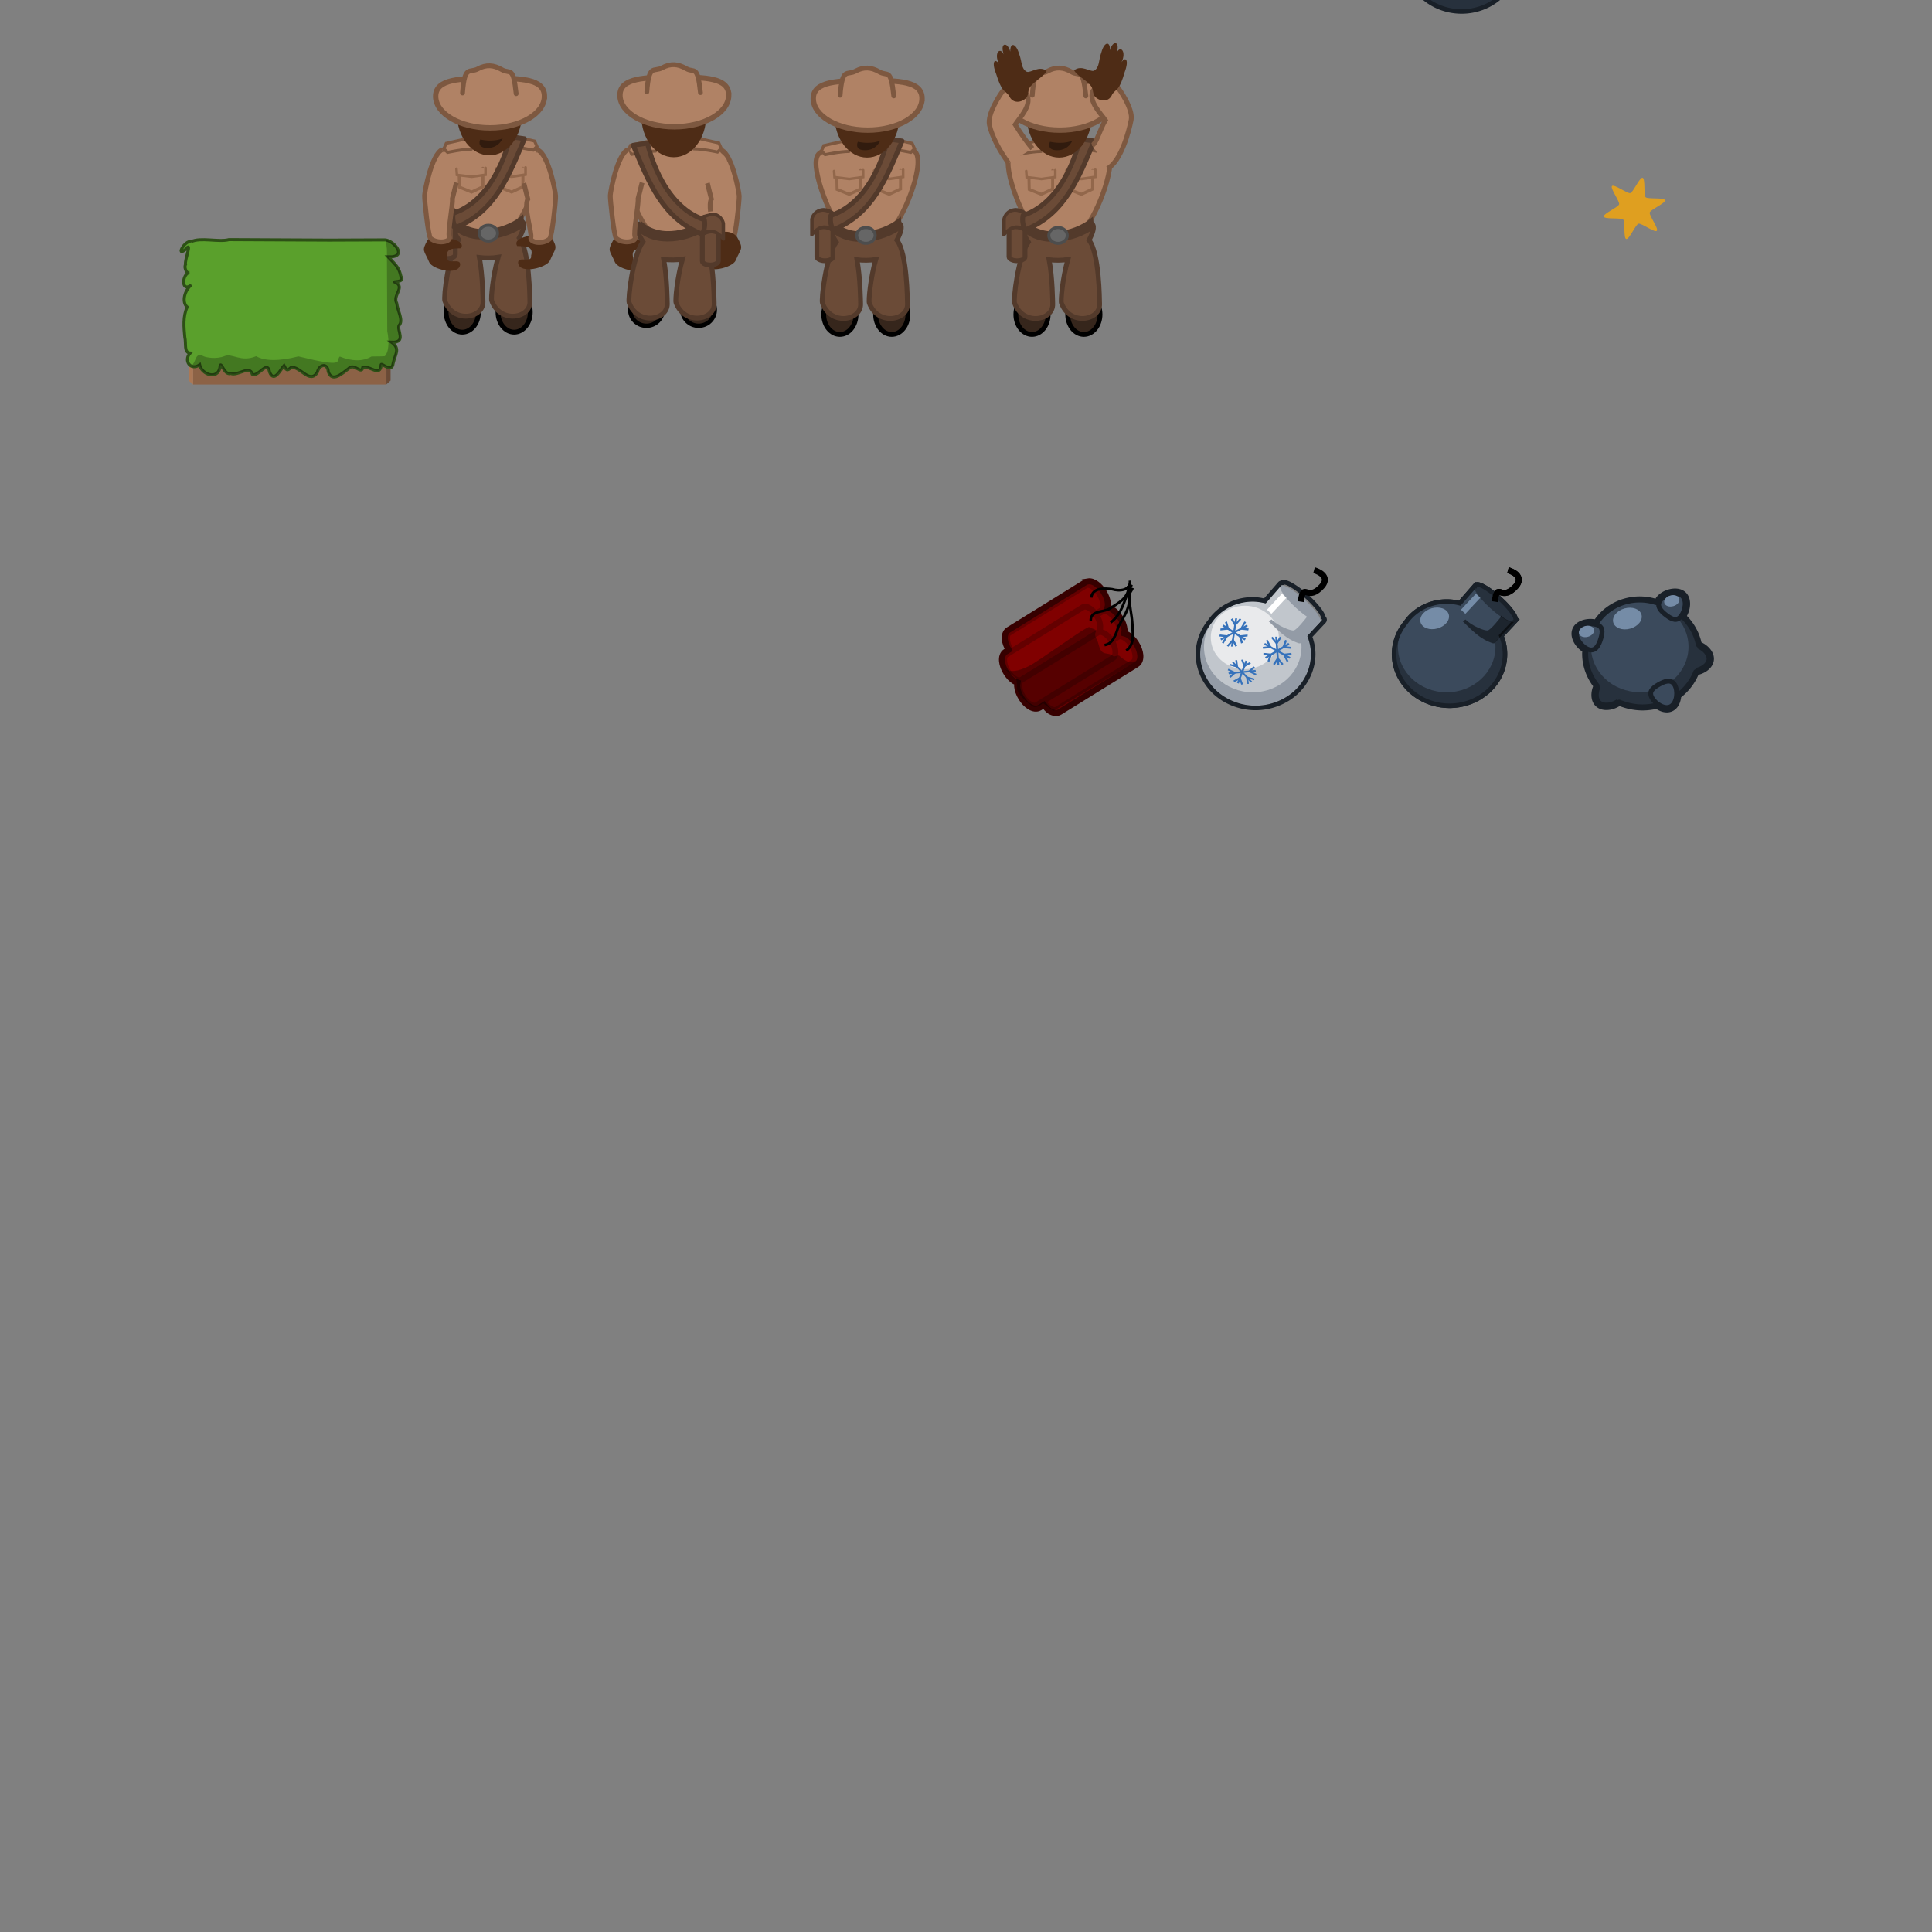 <?xml version="1.0" encoding="UTF-8" standalone="no"?>
<!-- Created with Inkscape (http://www.inkscape.org/) -->

<svg
   xmlns:dc="http://purl.org/dc/elements/1.1/"
   xmlns:cc="http://creativecommons.org/ns#"
   xmlns:rdf="http://www.w3.org/1999/02/22-rdf-syntax-ns#"
   xmlns:svg="http://www.w3.org/2000/svg"
   xmlns="http://www.w3.org/2000/svg"
   xmlns:xlink="http://www.w3.org/1999/xlink"
   xmlns:sodipodi="http://sodipodi.sourceforge.net/DTD/sodipodi-0.dtd"
   xmlns:inkscape="http://www.inkscape.org/namespaces/inkscape"
   width="640"
   height="640"
   viewBox="0 0 640 640"
   id="svg2"
   version="1.1"
   inkscape:version="0.91 r13725"
   sodipodi:docname="tiles.svg">
  <rect x="0" y="0" width="640" height="640" fill="#808080" stroke="none"/>
  <defs
     id="defs4" />
  <sodipodi:namedview
     id="base"
     pagecolor="#ffffff"
     bordercolor="#666666"
     borderopacity="1.0"
     inkscape:pageopacity="0.0"
     inkscape:pageshadow="2"
     inkscape:zoom="1"
     inkscape:cx="77.561866"
     inkscape:cy="554.40173"
     inkscape:document-units="px"
     inkscape:current-layer="layer1"
     showgrid="true"
     units="px"
     inkscape:snap-global="false"
     inkscape:window-width="1535"
     inkscape:window-height="876"
     inkscape:window-x="65"
     inkscape:window-y="24"
     inkscape:window-maximized="1"
     showguides="true"
     inkscape:guide-bbox="true">
    <inkscape:grid
       type="xygrid"
       id="grid4136"
       spacingx="64"
       spacingy="40" />
  </sodipodi:namedview>
  <g
     inkscape:label="Layer 1"
     inkscape:groupmode="layer"
     id="layer1"
     transform="translate(0,-412.362)">
    <g
       id="g4158"
       transform="translate(0,0.884)">
      <rect
         y="532.487"
         x="64"
         height="6.375"
         width="64"
         id="rect4152"
         style="color:#000000;clip-rule:nonzero;display:inline;overflow:visible;visibility:visible;opacity:1;isolation:auto;mix-blend-mode:normal;color-interpolation:sRGB;color-interpolation-filters:linearRGB;solid-color:#000000;solid-opacity:1;fill:#8c6246;fill-opacity:1;fill-rule:evenodd;stroke:none;stroke-width:1px;stroke-linecap:butt;stroke-linejoin:miter;stroke-miterlimit:4;stroke-dasharray:none;stroke-dashoffset:0;stroke-opacity:1;color-rendering:auto;image-rendering:auto;shape-rendering:auto;text-rendering:auto;enable-background:accumulate" />
      <rect
         transform="matrix(-0.74,0.673,0,1,0,0)"
         style="color:#000000;clip-rule:nonzero;display:inline;overflow:visible;visibility:visible;opacity:1;isolation:auto;mix-blend-mode:normal;color-interpolation:sRGB;color-interpolation-filters:linearRGB;solid-color:#000000;solid-opacity:1;fill:#6a4a35;fill-opacity:1;fill-rule:evenodd;stroke:none;stroke-width:1px;stroke-linecap:butt;stroke-linejoin:miter;stroke-miterlimit:4;stroke-dasharray:none;stroke-dashoffset:0;stroke-opacity:1;color-rendering:auto;image-rendering:auto;shape-rendering:auto;text-rendering:auto;enable-background:accumulate"
         id="rect4154"
         width="1.858"
         height="6.375"
         x="-174.845"
         y="648.851" />
      <rect
         transform="matrix(-0.743,-0.669,0,1,0,0)"
         style="color:#000000;clip-rule:nonzero;display:inline;overflow:visible;visibility:visible;opacity:1;isolation:auto;mix-blend-mode:normal;color-interpolation:sRGB;color-interpolation-filters:linearRGB;solid-color:#000000;solid-opacity:1;fill:#aa7755;fill-opacity:1;fill-rule:evenodd;stroke:none;stroke-width:1px;stroke-linecap:butt;stroke-linejoin:miter;stroke-miterlimit:4;stroke-dasharray:none;stroke-dashoffset:0;stroke-opacity:1;color-rendering:auto;image-rendering:auto;shape-rendering:auto;text-rendering:auto;enable-background:accumulate"
         id="rect4156"
         width="1.682"
         height="6.375"
         x="-86.103"
         y="474.887" />
    </g>
    <path
       style="fill:#5aa02c;fill-rule:evenodd;stroke:#2d5016;stroke-width:1px;stroke-linecap:butt;stroke-linejoin:miter;stroke-opacity:1"
       d="m 63.287,492.438 c -2.018,-0.632 -5.133,5.175 -1.884,2.603 2.537,-3.206 -0.339,3.447 0.071,4.906 -0.709,1.446 0.892,3.289 0.841,2.823 -2.147,1.203 -2.079,6.55 1.091,3.972 -2.223,1.727 -3.323,5.651 -1.396,7.338 -1.442,3.083 -1.104,6.721 -0.794,9.928 0.53,2.312 -0.376,5.157 1.776,5.311 -2.293,2.481 0.162,5.984 3.139,3.905 0.685,3.204 5.867,5.061 6.721,0.962 0.199,-3.157 1.264,2.691 3.575,1.895 2.425,0.922 6.281,-2.9 7.157,0.254 1.966,1.108 4.964,-4.929 5.706,-0.745 1.474,3.792 3.668,-0.847 4.786,-2.111 0.777,1.469 0.945,1.925 2.291,0.661 2.954,-0.745 6.216,5.734 8.772,1.528 0.574,-2.518 3.341,-3.26 3.605,-0.174 1.264,3.85 4.841,0.357 6.716,-1.005 1.848,-2.082 4.286,2.167 4.725,-0.403 2.001,-0.88 5.904,3.445 6.059,-0.913 0.073,-0.793 3.579,2.982 3.976,-0.401 0.662,-3.057 2.523,-4.845 -0.475,-7.037 5.09,0.199 1.579,-4.08 2.49,-5.622 1.503,-1.594 -0.597,-5.022 -0.812,-7.29 -1.441,-2.653 2.765,-5.177 -0.269,-6.91 -2.144,-0.475 3.404,0.285 1.651,-2.024 -0.589,-2.599 -1.198,-3.359 -4.198,-6.422 7.094,0.212 1.358,-5.984 -1.436,-5.638 l -18.023,0.071 -33.307,-0.164 c -3.366,0.922 -9.384,-0.867 -12.555,0.703 z"
       id="path4140"
       inkscape:connector-curvature="0"
       sodipodi:nodetypes="cccccccccccccccccccccccccccccccc" />
    <path
       style="opacity:0.25;fill:#000000;fill-rule:evenodd;stroke:none;stroke-width:1px;stroke-linecap:butt;stroke-linejoin:miter;stroke-opacity:1"
       d="m 127.834,79.498 0.33,3.125 c 0.024,0 0.12,27.046 0.12,27.046 0.305,1.494 0.625,3.802 0.202,6.085 -0.266,1.438 -0.9,2.162 -1.031,2.225 -0.13,0.063 -1.759,0.101 -4.404,0.121 -2.889,1.731 -6.532,1.609 -10.499,0.012 -1.48,1.463 2.271,3.868 -13.698,-0.051 -6.458,1.657 -11.225,1.571 -14.001,-0.07 -5.026,2.154 -7.907,-1.081 -10.43,-0.043 -2.799,1.152 -6.234,0.465 -7.072,0.031 -2.516,-1.304 -2.298,1.237 -3.535,2.828 0,0 -0.038,0.045 -0.496,0.43 0.739,0.391 1.74,0.374 2.812,-0.375 0.685,3.204 5.867,5.06 6.721,0.961 0.199,-3.157 1.263,2.691 3.574,1.895 2.425,0.922 6.28,-2.9 7.156,0.254 1.966,1.108 4.965,-4.928 5.707,-0.744 1.474,3.792 3.669,-0.847 4.787,-2.111 0.777,1.469 0.945,1.924 2.291,0.66 2.954,-0.745 6.216,5.733 8.771,1.527 0.574,-2.518 3.341,-3.26 3.605,-0.174 1.264,3.85 4.84,0.357 6.715,-1.004 1.848,-2.082 4.287,2.166 4.727,-0.404 2.001,-0.88 5.903,3.446 6.059,-0.912 0.073,-0.793 3.578,2.982 3.975,-0.4 0.662,-3.057 2.524,-4.846 -0.475,-7.039 5.09,0.199 1.579,-4.08 2.49,-5.621 1.503,-1.594 -0.598,-5.021 -0.812,-7.289 -1.441,-2.653 2.765,-5.178 -0.27,-6.91 -2.144,-0.475 3.405,0.286 1.652,-2.023 -0.589,-2.599 -1.198,-3.359 -4.199,-6.422 6.571,0.196 2.137,-5.098 -0.773,-5.605 z"
       transform="translate(0,412.362)"
       id="path4147"
       inkscape:connector-curvature="0"
       sodipodi:nodetypes="ccsscccccsscccccccccccccccccccccc" />
    <g
       id="g4239"
       transform="matrix(-1.593,0,0,1.593,472.373,-297.64)" />
    <g
       id="g4235"
       transform="matrix(1.593,0,0,1.593,-29.364,-297.64)" />
    <g
       id="g4458"
       transform="matrix(1.593,0,0,1.593,36.043,-297.64)">
      <ellipse
         ry="4.154"
         rx="3.359"
         cy="511.092"
         cx="162.811"
         id="ellipse4460"
         style="color:#000000;clip-rule:nonzero;display:inline;overflow:visible;visibility:visible;opacity:1;isolation:auto;mix-blend-mode:normal;color-interpolation:sRGB;color-interpolation-filters:linearRGB;solid-color:#000000;solid-opacity:1;fill:#36261c;fill-opacity:1;fill-rule:evenodd;stroke:#000000;stroke-width:1;stroke-linecap:round;stroke-linejoin:miter;stroke-miterlimit:4;stroke-dasharray:none;stroke-dashoffset:0;stroke-opacity:1;color-rendering:auto;image-rendering:auto;shape-rendering:auto;text-rendering:auto;enable-background:accumulate" />
      <ellipse
         style="color:#000000;clip-rule:nonzero;display:inline;overflow:visible;visibility:visible;opacity:1;isolation:auto;mix-blend-mode:normal;color-interpolation:sRGB;color-interpolation-filters:linearRGB;solid-color:#000000;solid-opacity:1;fill:#36261c;fill-opacity:1;fill-rule:evenodd;stroke:#000000;stroke-width:1;stroke-linecap:round;stroke-linejoin:miter;stroke-miterlimit:4;stroke-dasharray:none;stroke-dashoffset:0;stroke-opacity:1;color-rendering:auto;image-rendering:auto;shape-rendering:auto;text-rendering:auto;enable-background:accumulate"
         id="ellipse4462"
         cx="152.028"
         cy="511.092"
         rx="3.359"
         ry="4.154" />
      <path
         style="color:#000000;clip-rule:nonzero;display:inline;overflow:visible;visibility:visible;opacity:1;isolation:auto;mix-blend-mode:normal;color-interpolation:sRGB;color-interpolation-filters:linearRGB;solid-color:#000000;solid-opacity:1;fill:#6b4b37;fill-opacity:1;fill-rule:evenodd;stroke:#533a2b;stroke-width:1;stroke-linecap:round;stroke-linejoin:miter;stroke-miterlimit:4;stroke-dasharray:none;stroke-dashoffset:0;stroke-opacity:1;color-rendering:auto;image-rendering:auto;shape-rendering:auto;text-rendering:auto;enable-background:accumulate"
         d="m 157.34,491.637 c -3.317,0.054 -6.619,0.377 -7.145,0.92 -0.509,0.526 0.146,2.013 1.076,3.47 -2.198,3.152 -3.133,11.98 -2.875,12.687 1.768,4.834 8.093,3.643 7.939,0.171 -0.023,-0.531 -0.036,-5.336 -0.748,-9.167 1.169,0.149 2.682,0.147 3.898,-0.049 -1.085,3.788 -1.526,8.534 -1.34,9.044 1.768,4.834 8.093,3.643 7.939,0.171 -0.034,-0.77 -0.04,-10.525 -2.203,-13.253 0.778,-1.428 1.222,-2.828 0.686,-3.311 -0.582,-0.525 -3.912,-0.737 -7.229,-0.683 z"
         id="path4464"
         inkscape:connector-curvature="0" />
      <path
         transform="matrix(1.49,0,0,1.492,-75.653,-238.279)"
         style="color:#000000;clip-rule:nonzero;display:inline;overflow:visible;visibility:visible;opacity:1;isolation:auto;mix-blend-mode:normal;color-interpolation:sRGB;color-interpolation-filters:linearRGB;solid-color:#000000;solid-opacity:1;fill:#b08265;fill-opacity:1;fill-rule:evenodd;stroke:#7d5840;stroke-width:0.671;stroke-linecap:round;stroke-linejoin:miter;stroke-miterlimit:4;stroke-dasharray:none;stroke-dashoffset:0;stroke-opacity:1;color-rendering:auto;image-rendering:auto;shape-rendering:auto;text-rendering:auto;enable-background:accumulate"
         inkscape:transform-center-x="0.056436953"
         inkscape:transform-center-y="0.38062814"
         d="m 153.059,490.612 c -1.153,-1.013 -4.451,-8.508 -3.375,-10.505 1.076,-1.997 12.563,-2.289 13.754,-0.359 1.191,1.93 -1.956,9.644 -3.668,10.864 -1.712,1.22 -5.558,1.013 -6.711,0 z"
         id="path4466"
         inkscape:connector-curvature="0"
         sodipodi:nodetypes="zsszz" />
      <g
         id="g4861"
         transform="translate(-0.157,0.392)">
        <rect
           ry="0.792"
           rx="1.584"
           y="490.203"
           x="147.403"
           height="9.323"
           width="3.33"
           id="rect4840"
           style="color:#000000;clip-rule:nonzero;display:inline;overflow:visible;visibility:visible;opacity:1;isolation:auto;mix-blend-mode:normal;color-interpolation:sRGB;color-interpolation-filters:linearRGB;solid-color:#000000;solid-opacity:1;fill:#6b4b37;fill-opacity:1;fill-rule:evenodd;stroke:#533a2b;stroke-width:1;stroke-linecap:butt;stroke-linejoin:round;stroke-miterlimit:4;stroke-dasharray:none;stroke-dashoffset:0;stroke-opacity:1;color-rendering:auto;image-rendering:auto;shape-rendering:auto;text-rendering:auto;enable-background:accumulate" />
        <path
           sodipodi:nodetypes="sssssssss"
           inkscape:connector-curvature="0"
           id="rect4856"
           d="m 151.893,522.62 0.223,0 c 1.202,0 2.572,1.255 2.572,1.436 l 0,3.197 c 0,0.181 -1.209,-0.982 -2.412,-0.982 l -0.223,0 c -1.202,0 -1.929,1.163 -1.929,0.982 l 0,-3.197 c 0,-0.205 0.388,-1.436 1.768,-1.436 z"
           style="color:#000000;clip-rule:nonzero;display:inline;overflow:visible;visibility:visible;opacity:1;isolation:auto;mix-blend-mode:normal;color-interpolation:sRGB;color-interpolation-filters:linearRGB;solid-color:#000000;solid-opacity:1;fill:#6b4b37;fill-opacity:1;fill-rule:evenodd;stroke:#533a2b;stroke-width:0.752;stroke-linecap:butt;stroke-linejoin:round;stroke-miterlimit:4;stroke-dasharray:none;stroke-dashoffset:0;stroke-opacity:1;color-rendering:auto;image-rendering:auto;shape-rendering:auto;text-rendering:auto;enable-background:accumulate"
           transform="matrix(0.975,-0.221,0,1,0,0)" />
      </g>
      <path
         style="color:#000000;clip-rule:nonzero;display:inline;overflow:visible;visibility:visible;opacity:1;isolation:auto;mix-blend-mode:normal;color-interpolation:sRGB;color-interpolation-filters:linearRGB;solid-color:#000000;solid-opacity:1;fill:#b08265;fill-opacity:1;fill-rule:evenodd;stroke:#7d5840;stroke-width:0.628;stroke-linecap:round;stroke-linejoin:miter;stroke-miterlimit:4;stroke-dasharray:none;stroke-dashoffset:0;stroke-opacity:1;color-rendering:auto;image-rendering:auto;shape-rendering:auto;text-rendering:auto;enable-background:accumulate"
         d="m 153.913,477.195 c -1.887,0 -4.939,0.666 -4.939,0.666 l -0.777,-0.777 0.499,-1.11 4.162,-0.943"
         id="path4767"
         inkscape:connector-curvature="0" />
      <path
         inkscape:connector-curvature="0"
         id="path4792"
         d="m 161.84,476.724 c 1.887,0 4.939,0.666 4.939,0.666 l 0.777,-0.777 -0.499,-1.11 -4.162,-0.943"
         style="color:#000000;clip-rule:nonzero;display:inline;overflow:visible;visibility:visible;opacity:1;isolation:auto;mix-blend-mode:normal;color-interpolation:sRGB;color-interpolation-filters:linearRGB;solid-color:#000000;solid-opacity:1;fill:#b08265;fill-opacity:1;fill-rule:evenodd;stroke:#7d5840;stroke-width:0.628;stroke-linecap:round;stroke-linejoin:miter;stroke-miterlimit:4;stroke-dasharray:none;stroke-dashoffset:0;stroke-opacity:1;color-rendering:auto;image-rendering:auto;shape-rendering:auto;text-rendering:auto;enable-background:accumulate" />
      <g
         transform="translate(8.102,0)"
         id="g4834">
        <path
           style="color:#000000;clip-rule:nonzero;display:inline;overflow:visible;visibility:visible;opacity:1;isolation:auto;mix-blend-mode:normal;color-interpolation:sRGB;color-interpolation-filters:linearRGB;solid-color:#000000;solid-opacity:1;fill:#b08265;fill-opacity:1;fill-rule:evenodd;stroke:#92674b;stroke-width:0.628;stroke-linecap:round;stroke-linejoin:miter;stroke-miterlimit:4;stroke-dasharray:none;stroke-dashoffset:0;stroke-opacity:1;color-rendering:auto;image-rendering:auto;shape-rendering:auto;text-rendering:auto;enable-background:accumulate"
           d="m 151.593,481.631 0.079,3.453 2.511,1.02 2.354,-1.099 0,-3.845"
           id="path4836"
           inkscape:connector-curvature="0" />
        <path
           inkscape:connector-curvature="0"
           id="path4838"
           d="m 151.05,481.169 0.096,1.343 3.063,0.397 2.872,-0.427 0,-1.496"
           style="color:#000000;clip-rule:nonzero;display:inline;overflow:visible;visibility:visible;opacity:1;isolation:auto;mix-blend-mode:normal;color-interpolation:sRGB;color-interpolation-filters:linearRGB;solid-color:#000000;solid-opacity:1;fill:#b08265;fill-opacity:1;fill-rule:evenodd;stroke:#92674b;stroke-width:0.553;stroke-linecap:round;stroke-linejoin:miter;stroke-miterlimit:4;stroke-dasharray:none;stroke-dashoffset:0;stroke-opacity:1;color-rendering:auto;image-rendering:auto;shape-rendering:auto;text-rendering:auto;enable-background:accumulate" />
      </g>
      <path
         style="color:#000000;clip-rule:nonzero;display:inline;overflow:visible;visibility:visible;opacity:1;isolation:auto;mix-blend-mode:normal;color-interpolation:sRGB;color-interpolation-filters:linearRGB;solid-color:#000000;solid-opacity:1;fill:#533a2b;fill-opacity:1;fill-rule:evenodd;stroke:none;stroke-width:0.628;stroke-linecap:butt;stroke-linejoin:miter;stroke-miterlimit:4;stroke-dasharray:none;stroke-dashoffset:0;stroke-opacity:1;color-rendering:auto;image-rendering:auto;shape-rendering:auto;text-rendering:auto;enable-background:accumulate"
         d="m 150.889,491.736 c 4.016,3.795 10.764,1.817 13.812,-1.002 l 0.235,2.504 c -3.726,2.824 -11.242,4.322 -15.068,0.25 z"
         id="path4814"
         inkscape:connector-curvature="0"
         sodipodi:nodetypes="ccccc" />
      <path
         style="fill:#6b4b37;fill-opacity:1;fill-rule:evenodd;stroke:#533a2b;stroke-width:1;stroke-linecap:butt;stroke-linejoin:round;stroke-miterlimit:4;stroke-dasharray:none;stroke-opacity:1"
         d="m 150.153,490.514 c 9.189,-2.998 11.823,-15.921 11.823,-15.921 l 2.975,0.426 c -3.186,7.55 -6.081,15.243 -14.347,18.481 -0.397,-0.83 -0.675,-1.74 -0.451,-2.985 z"
         id="path4474"
         inkscape:connector-curvature="0"
         sodipodi:nodetypes="ccccc" />
      <ellipse
         style="color:#000000;clip-rule:nonzero;display:inline;overflow:visible;visibility:visible;opacity:1;isolation:auto;mix-blend-mode:normal;color-interpolation:sRGB;color-interpolation-filters:linearRGB;solid-color:#000000;solid-opacity:1;fill:#4e2c16;fill-opacity:1;fill-rule:evenodd;stroke:none;stroke-width:3;stroke-linecap:round;stroke-linejoin:miter;stroke-miterlimit:4;stroke-dasharray:none;stroke-dashoffset:0;stroke-opacity:0.941;color-rendering:auto;image-rendering:auto;shape-rendering:auto;text-rendering:auto;enable-background:accumulate"
         id="ellipse4468"
         cx="157.677"
         cy="469.846"
         rx="6.75"
         ry="8.625" />
      <path
         style="color:#000000;clip-rule:nonzero;display:inline;overflow:visible;visibility:visible;opacity:1;isolation:auto;mix-blend-mode:normal;color-interpolation:sRGB;color-interpolation-filters:linearRGB;solid-color:#000000;solid-opacity:1;fill:#b08265;fill-opacity:1;fill-rule:evenodd;stroke:#7d5840;stroke-width:1.113;stroke-linecap:round;stroke-linejoin:miter;stroke-miterlimit:4;stroke-dasharray:none;stroke-dashoffset:0;stroke-opacity:1;color-rendering:auto;image-rendering:auto;shape-rendering:auto;text-rendering:auto;enable-background:accumulate"
         d="m 169.113,466.182 c -1e-5,3.634 -5.064,6.58 -11.311,6.58 -6.247,0 -11.311,-2.946 -11.311,-6.58 0,-3.634 5.286,-3.731 11.533,-3.731 6.247,0 11.09,0.096 11.09,3.731 z"
         id="path4470"
         inkscape:connector-curvature="0"
         sodipodi:nodetypes="sssss" />
      <path
         style="color:#000000;clip-rule:nonzero;display:inline;overflow:visible;visibility:visible;opacity:1;isolation:auto;mix-blend-mode:normal;color-interpolation:sRGB;color-interpolation-filters:linearRGB;solid-color:#000000;solid-opacity:1;fill:#b08265;fill-opacity:1;fill-rule:evenodd;stroke:#7d5840;stroke-width:1;stroke-linecap:round;stroke-linejoin:miter;stroke-miterlimit:4;stroke-dasharray:none;stroke-dashoffset:0;stroke-opacity:1;color-rendering:auto;image-rendering:auto;shape-rendering:auto;text-rendering:auto;enable-background:accumulate"
         d="m 152.079,465.503 c 0.442,-5.904 1.436,-4.057 3.186,-5.005 1.75,-0.948 3.278,-0.832 5.001,0.162 1.722,0.993 2.345,-0.915 2.964,4.989"
         id="path4472"
         inkscape:connector-curvature="0"
         sodipodi:nodetypes="cssc" />
      <path
         style="fill:#311b0e;fill-opacity:1;fill-rule:evenodd;stroke:none;stroke-width:1px;stroke-linecap:butt;stroke-linejoin:miter;stroke-opacity:1"
         d="m 155.764,475.18 c 3.024,0.63 4.662,-0.252 4.662,-0.252 0,0 -0.756,2.016 -3.15,2.016 -2.394,0 -1.512,-1.764 -1.512,-1.764 z"
         id="path4476"
         inkscape:connector-curvature="0" />
      <g
         id="g4478"
         transform="matrix(-1,0,0,1,315.009,0)" />
      <g
         id="g4484" />
      <g
         id="g4830"
         transform="translate(-0.222,0)">
        <path
           inkscape:connector-curvature="0"
           id="path4794"
           d="m 151.593,481.631 0.079,3.453 2.511,1.02 2.354,-1.099 0,-3.845"
           style="color:#000000;clip-rule:nonzero;display:inline;overflow:visible;visibility:visible;opacity:1;isolation:auto;mix-blend-mode:normal;color-interpolation:sRGB;color-interpolation-filters:linearRGB;solid-color:#000000;solid-opacity:1;fill:#b08265;fill-opacity:1;fill-rule:evenodd;stroke:#92674b;stroke-width:0.628;stroke-linecap:round;stroke-linejoin:miter;stroke-miterlimit:4;stroke-dasharray:none;stroke-dashoffset:0;stroke-opacity:1;color-rendering:auto;image-rendering:auto;shape-rendering:auto;text-rendering:auto;enable-background:accumulate" />
        <path
           style="color:#000000;clip-rule:nonzero;display:inline;overflow:visible;visibility:visible;opacity:1;isolation:auto;mix-blend-mode:normal;color-interpolation:sRGB;color-interpolation-filters:linearRGB;solid-color:#000000;solid-opacity:1;fill:#b08265;fill-opacity:1;fill-rule:evenodd;stroke:#92674b;stroke-width:0.539;stroke-linecap:round;stroke-linejoin:miter;stroke-miterlimit:4;stroke-dasharray:none;stroke-dashoffset:0;stroke-opacity:1;color-rendering:auto;image-rendering:auto;shape-rendering:auto;text-rendering:auto;enable-background:accumulate"
           d="m 151.043,481.264 0.096,1.276 3.07,0.377 2.878,-0.406 0,-1.421"
           id="path4810"
           inkscape:connector-curvature="0" />
      </g>
      <ellipse
         style="color:#000000;clip-rule:nonzero;display:inline;overflow:visible;visibility:visible;opacity:1;isolation:auto;mix-blend-mode:normal;color-interpolation:sRGB;color-interpolation-filters:linearRGB;solid-color:#000000;solid-opacity:1;fill:#666666;fill-opacity:1;fill-rule:evenodd;stroke:#4d4d4d;stroke-width:0.628;stroke-linecap:round;stroke-linejoin:miter;stroke-miterlimit:4;stroke-dasharray:none;stroke-dashoffset:0;stroke-opacity:1;color-rendering:auto;image-rendering:auto;shape-rendering:auto;text-rendering:auto;enable-background:accumulate"
         id="path4812"
         cx="157.442"
         cy="494.658"
         rx="1.923"
         ry="1.648" />
    </g>
    <g
       id="g5352"
       transform="translate(-8.946,-0.75)"
       inkscape:export-filename="/home/mauve/dev/pyweek26/images/pc-s.png"
       inkscape:export-xdpi="75.679588"
       inkscape:export-ydpi="75.679588">
      <use
         height="100%"
         width="100%"
         transform="translate(-116.142,0)"
         id="use4490"
         xlink:href="#g4458"
         y="0"
         x="0" />
      <path
         sodipodi:nodetypes="cccccccc"
         style="fill:#4e2c16;fill-opacity:1;fill-rule:evenodd;stroke:none;stroke-width:1px;stroke-linecap:butt;stroke-linejoin:miter;stroke-opacity:1"
         d="m 157.256,491.859 c 1.032,0.463 5.811,1.013 4.433,3.492 -2.11,0.075 -5.455,-0.16 -4.499,3.092 -0.412,2.656 4.498,-0.184 4.173,2.47 -0.628,3.591 -9.182,1.456 -10.231,-0.934 -1.709,-4.117 -2.689,-3.517 -0.464,-7.478 1.496,-2.054 4.709,-2.308 6.588,-0.642 z"
         id="path4228"
         inkscape:connector-curvature="0" />
      <path
         style="fill:#b08265;fill-opacity:1;fill-rule:evenodd;stroke:#7d5840;stroke-width:1.593px;stroke-linecap:butt;stroke-linejoin:miter;stroke-opacity:1"
         d="m 155.454,462.663 c -3.496,1.58 -5.779,13.538 -5.86,15.202 -0.066,1.353 1.197,13.547 1.989,14.218 2.374,2.012 6.859,1.128 6.215,-0.467 -0.628,-1.555 1.187,-10.406 1.013,-12.738 0.99,-3.751 0.971,-4.098 1.329,-5.263"
         id="path4224"
         inkscape:connector-curvature="0"
         sodipodi:nodetypes="cssscc" />
      <path
         inkscape:connector-curvature="0"
         id="path4543"
         d="m 184.821,491.01 c -1.064,0.478 -5.992,1.044 -4.571,3.601 2.176,0.077 5.624,-0.165 4.639,3.188 0.425,2.739 -4.638,-0.189 -4.303,2.547 0.647,3.703 9.468,1.501 10.55,-0.963 1.762,-4.245 2.772,-3.626 0.478,-7.711 -1.542,-2.118 -4.856,-2.38 -6.793,-0.662 z"
         style="fill:#4e2c16;fill-opacity:1;fill-rule:evenodd;stroke:none;stroke-width:1px;stroke-linecap:butt;stroke-linejoin:miter;stroke-opacity:1"
         sodipodi:nodetypes="cccccccc" />
      <path
         sodipodi:nodetypes="cssscc"
         inkscape:connector-curvature="0"
         id="path4545"
         d="m 187.148,462.84 c 3.496,1.58 5.779,13.538 5.86,15.202 0.066,1.353 -1.197,13.547 -1.989,14.218 -2.374,2.012 -6.675,1.19 -6.215,-0.467 0.42,-1.514 -2.485,-10.147 -1.013,-12.738 -0.99,-3.751 -0.971,-4.098 -1.329,-5.263"
         style="fill:#b08265;fill-opacity:1;fill-rule:evenodd;stroke:#7d5840;stroke-width:1.593px;stroke-linecap:butt;stroke-linejoin:miter;stroke-opacity:1" />
    </g>
    <g
       id="g5498"
       inkscape:export-filename="/home/mauve/dev/pyweek26/images/pc-holding-s.png"
       inkscape:export-xdpi="75.679588"
       inkscape:export-ydpi="75.679588">
      <use
         x="0"
         y="0"
         xlink:href="#g4458"
         id="use4531"
         transform="translate(63.64,0)"
         width="100%"
         height="100%" />
      <path
         style="fill:#b08265;fill-opacity:1;fill-rule:evenodd;stroke:#7d5840;stroke-width:1.593px;stroke-linecap:butt;stroke-linejoin:miter;stroke-opacity:1"
         d="m 334.114,466.42 c -2.983,-4.101 -5.492,-8.734 -6.362,-12.679 -0.805,-3.652 3.751,-10.436 4.439,-11.213 2.064,-2.329 7.555,-0.04 8.147,1.575 1.237,3.374 -2.471,7.153 -4.047,9.535 1.993,3.24 4.69,6.861 5.683,7.933"
         id="path4533"
         inkscape:connector-curvature="0"
         sodipodi:nodetypes="cssscc" />
      <path
         sodipodi:nodetypes="cssscc"
         inkscape:connector-curvature="0"
         id="path4537"
         d="m 366.859,468.226 c 4.446,-2.439 7.071,-12.163 7.851,-16.127 0.723,-3.669 -3.984,-10.35 -4.69,-11.111 -2.115,-2.282 -7.554,0.129 -8.11,1.757 -1.161,3.4 2.631,7.096 4.26,9.442 -1.92,3.284 -3.001,7.755 -4.356,8.301"
         style="fill:#b08265;fill-opacity:1;fill-rule:evenodd;stroke:#7d5840;stroke-width:1.593px;stroke-linecap:butt;stroke-linejoin:miter;stroke-opacity:1" />
      <path
         sodipodi:nodetypes="ccccccccscsc"
         inkscape:transform-center-y="-4.258804"
         inkscape:transform-center-x="6.0050723"
         style="fill:#4e2c16;fill-opacity:1;fill-rule:evenodd;stroke:none;stroke-width:1px;stroke-linecap:butt;stroke-linejoin:miter;stroke-opacity:1"
         d="m 340.701,442.426 c 0.497,-2.64 4.686,-4.122 6.02,-6.562 -2.475,-1.914 -5.278,0.718 -6.573,0.282 -1.981,-1.054 -1.532,-3.39 -2.614,-6.093 -1.014,-3.42 -2.958,-3.787 -2.871,-0.595 -0.939,-3.418 -3.542,-2.988 -2.157,0.92 -1.307,-2.698 -3.364,-0.321 -1.559,3.149 -1.368,-2.039 -2.617,-0.78 -0.949,3.355 0.779,2.57 1.501,4.146 2.229,5.103 0.593,0.78 1.884,1.502 2.258,2.551 1.176,2.064 3.758,1.93 5.421,0.284 0.582,-0.576 0.622,-1.377 0.795,-2.395 z"
         id="path4535"
         inkscape:connector-curvature="0" />
      <path
         inkscape:connector-curvature="0"
         id="path4547"
         d="m 361.964,442.091 c -0.555,-2.629 -4.776,-4.017 -6.163,-6.427 2.432,-1.968 5.292,0.601 6.578,0.137 1.957,-1.097 1.457,-3.423 2.479,-6.149 0.939,-3.441 2.874,-3.851 2.857,-0.659 0.863,-3.438 3.475,-3.065 2.176,0.872 1.247,-2.726 3.356,-0.395 1.628,3.114 1.323,-2.068 2.6,-0.838 1.023,3.334 -0.722,2.587 -1.409,4.178 -2.115,5.151 -0.575,0.793 -1.85,1.543 -2.201,2.6 -1.13,2.089 -3.714,2.013 -5.413,0.404 -0.595,-0.563 -0.653,-1.363 -0.848,-2.376 z"
         style="fill:#4e2c16;fill-opacity:1;fill-rule:evenodd;stroke:none;stroke-width:1px;stroke-linecap:butt;stroke-linejoin:miter;stroke-opacity:1"
         inkscape:transform-center-x="-5.8693542"
         inkscape:transform-center-y="-4.4557431"
         sodipodi:nodetypes="ccccccccscsc" />
    </g>
    <g
       id="use4541"
       transform="translate(384.061,125.561)">
      <g
         transform="matrix(2.243,0,0,2.243,-334.713,-583.25)"
         id="g5330">
        <ellipse
           style="color:#000000;clip-rule:nonzero;display:inline;overflow:visible;visibility:visible;opacity:1;isolation:auto;mix-blend-mode:normal;color-interpolation:sRGB;color-interpolation-filters:linearRGB;solid-color:#000000;solid-opacity:1;fill:#27313d;fill-opacity:1;fill-rule:evenodd;stroke:none;stroke-width:0.446;stroke-linecap:round;stroke-linejoin:miter;stroke-miterlimit:4;stroke-dasharray:none;stroke-dashoffset:0;stroke-opacity:1;color-rendering:auto;image-rendering:auto;shape-rendering:auto;text-rendering:auto;enable-background:accumulate"
           id="ellipse5332"
           cx="192.062"
           cy="484.487"
           rx="8.188"
           ry="7.625" />
        <ellipse
           style="color:#000000;clip-rule:nonzero;display:inline;overflow:visible;visibility:visible;opacity:1;isolation:auto;mix-blend-mode:normal;color-interpolation:sRGB;color-interpolation-filters:linearRGB;solid-color:#000000;solid-opacity:1;fill:#3b4a5c;fill-opacity:1;fill-rule:evenodd;stroke:none;stroke-width:1;stroke-linecap:round;stroke-linejoin:miter;stroke-miterlimit:4;stroke-dasharray:none;stroke-dashoffset:0;stroke-opacity:1;color-rendering:auto;image-rendering:auto;shape-rendering:auto;text-rendering:auto;enable-background:accumulate"
           id="ellipse5334"
           cx="191.657"
           cy="483.43"
           rx="7.202"
           ry="6.707" />
        <ellipse
           inkscape:transform-center-y="0.70710679"
           inkscape:transform-center-x="-1.5909903"
           transform="matrix(0.992,-0.129,0,1,0,0)"
           ry="1.576"
           rx="2.143"
           cy="503.909"
           cx="191.41"
           id="ellipse5336"
           style="color:#000000;clip-rule:nonzero;display:inline;overflow:visible;visibility:visible;opacity:1;isolation:auto;mix-blend-mode:normal;color-interpolation:sRGB;color-interpolation-filters:linearRGB;solid-color:#000000;solid-opacity:1;fill:#758ca7;fill-opacity:1;fill-rule:evenodd;stroke:none;stroke-width:1;stroke-linecap:round;stroke-linejoin:miter;stroke-miterlimit:4;stroke-dasharray:none;stroke-dashoffset:0;stroke-opacity:1;color-rendering:auto;image-rendering:auto;shape-rendering:auto;text-rendering:auto;enable-background:accumulate" />
        <g
           id="g5338"
           transform="matrix(0.742,0.671,-0.671,0.742,373.886,-2.963)">
          <path
             id="path5340"
             transform="translate(0,412.362)"
             d="m 187.987,61.042 0.075,4.057 c -0.04,0.05 -0.061,0.1 -0.062,0.15 2.6e-4,0.052 0.021,0.103 0.062,0.154 l 0,0.096 0.104,0 c 0.497,0.371 2.031,0.625 3.771,0.625 1.741,-1.85e-4 3.274,-0.254 3.771,-0.625 l 0.104,0 0,-0.1 c 0.04,-0.05 0.061,-0.1 0.062,-0.15 -2.6e-4,-0.052 -0.021,-0.103 -0.062,-0.154 l 0.075,-4.302 z"
             style="color:#000000;clip-rule:nonzero;display:inline;overflow:visible;visibility:visible;opacity:1;isolation:auto;mix-blend-mode:normal;color-interpolation:sRGB;color-interpolation-filters:linearRGB;solid-color:#000000;solid-opacity:1;fill:#3b4a5c;fill-opacity:1;fill-rule:evenodd;stroke:none;stroke-width:0.446px;stroke-linecap:butt;stroke-linejoin:miter;stroke-miterlimit:4;stroke-dasharray:none;stroke-dashoffset:0;stroke-opacity:1;color-rendering:auto;image-rendering:auto;shape-rendering:auto;text-rendering:auto;enable-background:accumulate"
             inkscape:connector-curvature="0"
             sodipodi:nodetypes="cccccccccccccc" />
          <ellipse
             ry="0.875"
             rx="3.938"
             cy="473.362"
             cx="191.938"
             id="ellipse5342"
             style="color:#000000;clip-rule:nonzero;display:inline;overflow:visible;visibility:visible;opacity:1;isolation:auto;mix-blend-mode:normal;color-interpolation:sRGB;color-interpolation-filters:linearRGB;solid-color:#000000;solid-opacity:1;fill:#27313d;fill-opacity:1;fill-rule:evenodd;stroke:none;stroke-width:0.446;stroke-linecap:round;stroke-linejoin:miter;stroke-miterlimit:4;stroke-dasharray:none;stroke-dashoffset:0;stroke-opacity:1;color-rendering:auto;image-rendering:auto;shape-rendering:auto;text-rendering:auto;enable-background:accumulate" />
        </g>
        <path
           id="path5344"
           transform="matrix(0.446,0,0,0.446,149.242,443.891)"
           d="m 105.127,67.967 a 8.831,1.962 42.112 0 0 -0.393,0.172 8.831,1.962 42.112 0 0 -0.051,0.078 l -0.033,-0.027 -5.23,6.008 A 16.152,15.043 0 0 0 95.125,73.639 16.152,15.043 0 0 0 81.49,80.652 18.363,17.102 0 0 0 77.674,91.055 18.363,17.102 0 0 0 96.035,108.156 18.363,17.102 0 0 0 114.398,91.055 18.363,17.102 0 0 0 113.191,84.975 l 4.979,-5.316 -0.213,-0.18 a 8.831,1.962 42.112 0 0 -5.355,-6.875 8.831,1.962 42.112 0 0 -7.475,-4.637 z"
           style="color:#000000;clip-rule:nonzero;display:inline;overflow:visible;visibility:visible;opacity:1;isolation:auto;mix-blend-mode:normal;color-interpolation:sRGB;color-interpolation-filters:linearRGB;solid-color:#000000;solid-opacity:1;fill:none;fill-opacity:1;fill-rule:evenodd;stroke:#192028;stroke-width:1.5;stroke-linecap:round;stroke-linejoin:miter;stroke-miterlimit:4;stroke-dasharray:none;stroke-dashoffset:0;stroke-opacity:1;color-rendering:auto;image-rendering:auto;shape-rendering:auto;text-rendering:auto;enable-background:accumulate"
           inkscape:connector-curvature="0" />
      </g>
      <path
         inkscape:connector-curvature="0"
         id="path5346"
         d="m 100.628,489.45 4.95,-5.303"
         style="fill:none;fill-rule:evenodd;stroke:#758ca7;stroke-width:2;stroke-linecap:butt;stroke-linejoin:miter;stroke-opacity:1" />
      <path
         sodipodi:nodetypes="cscsccccc"
         inkscape:connector-curvature="0"
         id="path5348"
         d="m 101.423,492.013 c 2.033,2.121 6.276,3.801 7.336,3.624 1.061,-0.177 4.243,-4.331 4.243,-4.331 0,0 0.13,-0.912 0.446,-0.373 0.442,0.753 4.249,2.619 4.249,1.669 l -6.326,6.862 c 0,0 -0.093,0.593 -0.977,0.416 -4.314,-1.469 -6.647,-4.131 -9.944,-7.292 z"
         style="opacity:0.5;fill:#000000;fill-rule:evenodd;stroke:none;stroke-width:1px;stroke-linecap:butt;stroke-linejoin:miter;stroke-opacity:1" />
      <path
         inkscape:connector-curvature="0"
         id="path5350"
         d="m 111.064,486.096 c 1.061,-6.718 1.768,-0.177 6.364,-4.419 4.596,-4.243 -1.945,-6.01 -1.945,-6.01"
         style="fill:none;fill-rule:evenodd;stroke:#000000;stroke-width:2;stroke-linecap:butt;stroke-linejoin:miter;stroke-opacity:1" />
    </g>
    <path
       sodipodi:type="star"
       style="color:#000000;clip-rule:nonzero;display:inline;overflow:visible;visibility:visible;opacity:0.75;isolation:auto;mix-blend-mode:normal;color-interpolation:sRGB;color-interpolation-filters:linearRGB;solid-color:#000000;solid-opacity:1;fill:#ffa900;fill-opacity:1;fill-rule:evenodd;stroke:none;stroke-width:1.5;stroke-linecap:round;stroke-linejoin:miter;stroke-miterlimit:4;stroke-dasharray:none;stroke-dashoffset:0;stroke-opacity:1;color-rendering:auto;image-rendering:auto;shape-rendering:auto;text-rendering:auto;enable-background:accumulate"
       id="path4713"
       sodipodi:sides="6"
       sodipodi:cx="541.42322"
       sodipodi:cy="481.39722"
       sodipodi:r1="10.492931"
       sodipodi:r2="5.2464652"
       sodipodi:arg1="0.78539816"
       sodipodi:arg2="1.3089969"
       inkscape:flatsided="false"
       inkscape:rounded="0.154"
       inkscape:randomized="0"
       d="m 548.843,488.817 c -0.708,0.708 -5.095,-2.611 -6.062,-2.352 -0.967,0.259 -3.106,5.327 -4.074,5.068 -0.967,-0.259 -0.286,-5.718 -0.994,-6.426 -0.708,-0.708 -6.166,-0.027 -6.426,-0.994 -0.259,-0.967 4.809,-3.106 5.068,-4.074 0.259,-0.967 -3.06,-5.354 -2.352,-6.062 0.708,-0.708 5.095,2.611 6.062,2.352 0.967,-0.259 3.106,-5.327 4.074,-5.068 0.967,0.259 0.286,5.718 0.994,6.426 0.708,0.708 6.166,0.027 6.426,0.994 0.259,0.967 -4.809,3.106 -5.068,4.074 -0.259,0.967 3.06,5.354 2.352,6.062 z"
       inkscape:transform-center-x="1.1089571"
       inkscape:transform-center-y="-1.1089571" />
    <g
       id="g4717"
       transform="matrix(0.863,0,0,0.863,-60.953,189.11)"
       inkscape:export-xdpi="75.679588"
       inkscape:export-ydpi="75.679588"
       inkscape:export-filename="/home/mauve/dev/pyweek26/images/dynamite.png">
      <g
         transform="matrix(1.18,1.907,-1.907,1.18,986.546,-760.315)"
         id="g4607">
        <rect
           style="color:#000000;clip-rule:nonzero;display:inline;overflow:visible;visibility:visible;opacity:1;isolation:auto;mix-blend-mode:normal;color-interpolation:sRGB;color-interpolation-filters:linearRGB;solid-color:#000000;solid-opacity:1;fill:#800000;fill-opacity:1;fill-rule:evenodd;stroke:#640000;stroke-width:1px;stroke-linecap:butt;stroke-linejoin:miter;stroke-miterlimit:4;stroke-dasharray:none;stroke-dashoffset:0;stroke-opacity:1;color-rendering:auto;image-rendering:auto;shape-rendering:auto;text-rendering:auto;enable-background:accumulate"
           id="rect4597"
           width="5.045"
           height="17.97"
           x="354.493"
           y="479.861"
           ry="1.261"
           rx="2.522" />
        <rect
           style="color:#000000;clip-rule:nonzero;display:inline;overflow:visible;visibility:visible;opacity:1;isolation:auto;mix-blend-mode:normal;color-interpolation:sRGB;color-interpolation-filters:linearRGB;solid-color:#000000;solid-opacity:1;fill:#800000;fill-opacity:1;fill-rule:evenodd;stroke:#640000;stroke-width:1px;stroke-linecap:butt;stroke-linejoin:miter;stroke-miterlimit:4;stroke-dasharray:none;stroke-dashoffset:0;stroke-opacity:1;color-rendering:auto;image-rendering:auto;shape-rendering:auto;text-rendering:auto;enable-background:accumulate"
           id="rect4601"
           width="5.045"
           height="17.97"
           x="359.774"
           y="479.783"
           ry="1.261"
           rx="2.522" />
        <rect
           rx="2.522"
           ry="1.261"
           y="482.226"
           x="357.409"
           height="17.97"
           width="5.045"
           id="rect4599"
           style="color:#000000;clip-rule:nonzero;display:inline;overflow:visible;visibility:visible;opacity:1;isolation:auto;mix-blend-mode:normal;color-interpolation:sRGB;color-interpolation-filters:linearRGB;solid-color:#000000;solid-opacity:1;fill:#800000;fill-opacity:1;fill-rule:evenodd;stroke:#640000;stroke-width:1px;stroke-linecap:butt;stroke-linejoin:miter;stroke-miterlimit:4;stroke-dasharray:none;stroke-dashoffset:0;stroke-opacity:1;color-rendering:auto;image-rendering:auto;shape-rendering:auto;text-rendering:auto;enable-background:accumulate" />
        <rect
           rx="2.522"
           ry="1.261"
           y="479.783"
           x="364.897"
           height="17.97"
           width="5.045"
           id="rect4603"
           style="color:#000000;clip-rule:nonzero;display:inline;overflow:visible;visibility:visible;opacity:1;isolation:auto;mix-blend-mode:normal;color-interpolation:sRGB;color-interpolation-filters:linearRGB;solid-color:#000000;solid-opacity:1;fill:#800000;fill-opacity:1;fill-rule:evenodd;stroke:#640000;stroke-width:1px;stroke-linecap:butt;stroke-linejoin:miter;stroke-miterlimit:4;stroke-dasharray:none;stroke-dashoffset:0;stroke-opacity:1;color-rendering:auto;image-rendering:auto;shape-rendering:auto;text-rendering:auto;enable-background:accumulate" />
        <rect
           style="color:#000000;clip-rule:nonzero;display:inline;overflow:visible;visibility:visible;opacity:1;isolation:auto;mix-blend-mode:normal;color-interpolation:sRGB;color-interpolation-filters:linearRGB;solid-color:#000000;solid-opacity:1;fill:#800000;fill-opacity:1;fill-rule:evenodd;stroke:#640000;stroke-width:1px;stroke-linecap:butt;stroke-linejoin:miter;stroke-miterlimit:4;stroke-dasharray:none;stroke-dashoffset:0;stroke-opacity:1;color-rendering:auto;image-rendering:auto;shape-rendering:auto;text-rendering:auto;enable-background:accumulate"
           id="rect4605"
           width="5.045"
           height="17.97"
           x="362.454"
           y="482.305"
           ry="1.261"
           rx="2.522" />
        <path
           sodipodi:type="inkscape:offset"
           inkscape:radius="1.062685"
           inkscape:original="M 477.75195 57.714844 C 477.58254 57.743464 477.42495 57.801724 477.28125 57.890625 L 451.86133 73.617188 C 450.71173 74.328378 450.93113 76.751576 452.35352 79.050781 C 452.49111 79.273192 452.63881 79.477256 452.78711 79.679688 L 450.93945 80.822266 C 449.78985 81.533457 450.00926 83.956654 451.43164 86.255859 C 452.85249 88.55259 454.91997 89.831149 456.07031 89.125 L 455.94336 89.203125 C 454.79376 89.914316 455.01316 92.337514 456.43555 94.636719 C 457.85793 96.935924 459.92853 98.215098 461.07812 97.503906 L 463.16016 96.214844 C 464.57907 98.431069 466.58928 99.654561 467.7168 98.957031 L 493.13672 83.230469 C 494.28632 82.519277 494.06691 80.09608 492.64453 77.796875 C 491.22215 75.49767 489.15156 74.218496 488.00195 74.929688 L 485.91992 76.21875 C 485.89192 76.17503 485.86053 76.13669 485.83203 76.09375 L 487.92188 74.800781 C 489.07148 74.08959 488.85012 71.666391 487.42773 69.367188 C 486.00535 67.067982 483.93476 65.788809 482.78516 66.5 L 480.82812 67.710938 C 480.74313 67.582599 480.65508 67.457005 480.56641 67.335938 L 482.41602 66.191406 C 483.56562 65.480215 483.34621 63.057017 481.92383 60.757812 C 480.67924 58.746009 478.93787 57.514536 477.75195 57.714844 z "
           style="color:#000000;clip-rule:nonzero;display:inline;overflow:visible;visibility:visible;opacity:1;isolation:auto;mix-blend-mode:normal;color-interpolation:sRGB;color-interpolation-filters:linearRGB;solid-color:#000000;solid-opacity:1;fill:none;fill-opacity:1;fill-rule:evenodd;stroke:#360000;stroke-width:2;stroke-linecap:butt;stroke-linejoin:miter;stroke-miterlimit:4;stroke-dasharray:none;stroke-dashoffset:0;stroke-opacity:1;color-rendering:auto;image-rendering:auto;shape-rendering:auto;text-rendering:auto;enable-background:accumulate"
           id="path4765"
           d="m 477.574,56.668 c -0.296,0.05 -0.589,0.156 -0.852,0.318 l -25.42,15.727 c -1.06,0.656 -1.327,1.923 -1.219,3.121 0.1,1.107 0.58,2.31 1.262,3.488 l -0.965,0.596 c -1.06,0.656 -1.327,1.923 -1.219,3.121 0.109,1.198 0.579,2.505 1.365,3.775 0.785,1.269 1.743,2.274 2.766,2.906 0.31,0.192 0.662,0.27 1.002,0.387 -0.085,0.43 -0.169,0.867 -0.129,1.312 0.109,1.198 0.579,2.505 1.365,3.775 0.786,1.271 1.746,2.276 2.77,2.908 1.024,0.632 2.276,0.96 3.336,0.305 l 1.379,-0.854 c 0.627,0.781 1.252,1.592 1.982,2.033 1.006,0.608 2.237,0.917 3.277,0.273 l 25.42,-15.727 c 1.06,-0.656 1.327,-1.923 1.219,-3.121 -0.109,-1.198 -0.579,-2.505 -1.365,-3.775 -0.786,-1.271 -1.746,-2.276 -2.77,-2.908 -0.373,-0.23 -0.792,-0.346 -1.205,-0.463 0.08,-0.421 0.163,-0.847 0.123,-1.283 -0.109,-1.198 -0.579,-2.505 -1.365,-3.775 -0.786,-1.271 -1.746,-2.276 -2.77,-2.908 -0.464,-0.287 -0.981,-0.478 -1.5,-0.576 0.092,-0.44 0.172,-0.891 0.131,-1.35 -0.109,-1.198 -0.579,-2.505 -1.365,-3.775 -0.688,-1.112 -1.513,-2.02 -2.391,-2.654 -0.878,-0.634 -1.833,-1.051 -2.863,-0.877 z"
           transform="matrix(0.272,-0.44,0.44,0.272,199.268,675.148)" />
      </g>
      <g
         id="g4747">
        <path
           style="fill:none;fill-rule:evenodd;stroke:#000000;stroke-width:1px;stroke-linecap:butt;stroke-linejoin:miter;stroke-opacity:1"
           d="m 489.495,488.091 c 0.465,-3.931 5.117,-3.596 8.004,-3.243 2.908,0.885 7.21,0.499 6.844,-3.298"
           id="path4620"
           inkscape:connector-curvature="0" />
        <path
           style="fill:none;fill-rule:evenodd;stroke:#000000;stroke-width:1px;stroke-linecap:butt;stroke-linejoin:miter;stroke-opacity:1"
           d="m 489.318,497.107 c -0.296,-4.217 4.851,-3.293 7.301,-4.814 3.009,-1.978 7.205,-4.002 7.173,-8.18 l -0.157,-0.618"
           id="path4622"
           inkscape:connector-curvature="0" />
        <path
           style="fill:none;fill-rule:evenodd;stroke:#000000;stroke-width:1px;stroke-linecap:butt;stroke-linejoin:miter;stroke-opacity:1"
           d="m 494.621,506.299 c 3.388,-0.462 4.39,-4.382 5.327,-7.124 1.736,-3.309 4.104,-6.466 4.2,-10.374 0.187,-1.762 0.194,-3.536 0.195,-5.306"
           id="path4624"
           inkscape:connector-curvature="0" />
        <path
           style="fill:none;fill-rule:evenodd;stroke:#000000;stroke-width:1px;stroke-linecap:butt;stroke-linejoin:miter;stroke-opacity:1"
           d="m 502.93,508.42 c 3.328,-2.326 2.47,-6.768 2.346,-10.24 -0.204,-3.754 -1.263,-7.47 -1.211,-11.215 0.276,-0.946 1.013,-1.664 1.34,-2.587"
           id="path4626"
           inkscape:connector-curvature="0" />
        <path
           style="fill:none;fill-rule:evenodd;stroke:#000000;stroke-width:1px;stroke-linecap:butt;stroke-linejoin:miter;stroke-opacity:1"
           d="m 496.919,497.637 c 3.117,-2.209 4.577,-5.815 5.784,-9.257 0.79,-1.742 1.364,-3.587 2.347,-5.238"
           id="path4628"
           inkscape:connector-curvature="0" />
      </g>
      <path
         inkscape:connector-curvature="0"
         id="path4715"
         d="m 456.261,515.491 c 2.121,1.237 4.95,1.061 9.192,-1.061 4.243,-2.121 22.627,-15.733 23.335,-15.026 0.707,0.707 3.005,0.707 2.475,1.768 -0.53,1.061 -0.177,2.121 0.53,3.359 0.707,1.237 0.707,4.596 3.182,4.95 2.475,0.354 2.298,0.707 3.005,1.061 0.707,0.354 1.945,-0.707 2.475,0 0.53,0.707 3.182,2.475 4.066,2.298 0.884,-0.177 2.298,-0.354 2.298,-0.354 l -31.82,19.092 -4.066,-3.005 c 0,0 -2.475,2.475 -4.243,1.061 -1.768,-1.414 -5.657,-4.419 -5.657,-6.718 0,-2.298 -0.354,-3.889 -0.354,-3.889 z"
         style="opacity:0.33;fill:#000000;fill-rule:evenodd;stroke:none;stroke-width:1px;stroke-linecap:butt;stroke-linejoin:miter;stroke-opacity:1" />
    </g>
    <g
       id="g4954"
       transform="translate(2,0)"
       inkscape:export-filename="/home/mauve/dev/pyweek26/images/contact-bomb.png"
       inkscape:export-xdpi="75.679588"
       inkscape:export-ydpi="75.679588">
      <path
         sodipodi:nodetypes="sssss"
         inkscape:connector-curvature="0"
         id="path4905"
         d="m 533.002,638.694 c 1.9,1.454 3.45,3.201 2.055,5.023 -1.394,1.822 -5.205,3.029 -7.104,1.576 -1.9,-1.454 -1.169,-5.017 0.225,-6.839 1.394,-1.822 2.924,-1.213 4.824,0.241 z"
         style="color:#000000;clip-rule:nonzero;display:inline;overflow:visible;visibility:visible;opacity:1;isolation:auto;mix-blend-mode:normal;color-interpolation:sRGB;color-interpolation-filters:linearRGB;solid-color:#000000;solid-opacity:1;fill:#27313d;fill-opacity:1;fill-rule:evenodd;stroke:#192028;stroke-width:1.593;stroke-linecap:butt;stroke-linejoin:round;stroke-miterlimit:4;stroke-dasharray:none;stroke-dashoffset:0;stroke-opacity:1;color-rendering:auto;image-rendering:auto;shape-rendering:auto;text-rendering:auto;enable-background:accumulate" />
      <path
         style="color:#000000;clip-rule:nonzero;display:inline;overflow:visible;visibility:visible;opacity:1;isolation:auto;mix-blend-mode:normal;color-interpolation:sRGB;color-interpolation-filters:linearRGB;solid-color:#000000;solid-opacity:1;fill:#27313d;fill-opacity:1;fill-rule:evenodd;stroke:#192028;stroke-width:1.593;stroke-linecap:butt;stroke-linejoin:round;stroke-miterlimit:4;stroke-dasharray:none;stroke-dashoffset:0;stroke-opacity:1;color-rendering:auto;image-rendering:auto;shape-rendering:auto;text-rendering:auto;enable-background:accumulate"
         d="m 555.827,630.657 c -0.03,-2.392 0.388,-4.69 2.682,-4.718 2.294,-0.028 5.596,2.224 5.626,4.615 0.03,2.392 -3.225,4.018 -5.519,4.046 -2.294,0.028 -2.759,-1.551 -2.789,-3.943 z"
         id="path4903"
         inkscape:connector-curvature="0"
         sodipodi:nodetypes="sssss" />
      <g
         transform="translate(446.061,125.561)"
         id="use4865">
        <ellipse
           style="color:#000000;clip-rule:nonzero;display:inline;overflow:visible;visibility:visible;opacity:1;isolation:auto;mix-blend-mode:normal;color-interpolation:sRGB;color-interpolation-filters:linearRGB;solid-color:#000000;solid-opacity:1;fill:#27313d;fill-opacity:1;fill-rule:evenodd;stroke:none;stroke-width:0.446;stroke-linecap:round;stroke-linejoin:miter;stroke-miterlimit:4;stroke-dasharray:none;stroke-dashoffset:0;stroke-opacity:1;color-rendering:auto;image-rendering:auto;shape-rendering:auto;text-rendering:auto;enable-background:accumulate"
           id="ellipse4874"
           cx="96.036"
           cy="503.416"
           rx="18.363"
           ry="17.102" />
        <ellipse
           style="color:#000000;clip-rule:nonzero;display:inline;overflow:visible;visibility:visible;opacity:1;isolation:auto;mix-blend-mode:normal;color-interpolation:sRGB;color-interpolation-filters:linearRGB;solid-color:#000000;solid-opacity:1;fill:#3b4a5c;fill-opacity:1;fill-rule:evenodd;stroke:none;stroke-width:1;stroke-linecap:round;stroke-linejoin:miter;stroke-miterlimit:4;stroke-dasharray:none;stroke-dashoffset:0;stroke-opacity:1;color-rendering:auto;image-rendering:auto;shape-rendering:auto;text-rendering:auto;enable-background:accumulate"
           id="ellipse4876"
           cx="95.126"
           cy="501.044"
           rx="16.152"
           ry="15.043" />
        <ellipse
           inkscape:transform-center-y="0.70710679"
           inkscape:transform-center-x="-1.5909903"
           transform="matrix(0.992,-0.129,0,1,0,0)"
           ry="3.534"
           rx="4.807"
           cy="503.534"
           cx="91.765"
           id="ellipse4878"
           style="color:#000000;clip-rule:nonzero;display:inline;overflow:visible;visibility:visible;opacity:1;isolation:auto;mix-blend-mode:normal;color-interpolation:sRGB;color-interpolation-filters:linearRGB;solid-color:#000000;solid-opacity:1;fill:#758ca7;fill-opacity:1;fill-rule:evenodd;stroke:none;stroke-width:1;stroke-linecap:round;stroke-linejoin:miter;stroke-miterlimit:4;stroke-dasharray:none;stroke-dashoffset:0;stroke-opacity:1;color-rendering:auto;image-rendering:auto;shape-rendering:auto;text-rendering:auto;enable-background:accumulate" />
      </g>
      <path
         sodipodi:nodetypes="sssss"
         inkscape:connector-curvature="0"
         id="path4867"
         d="m 528.299,623.84 c -0.68,2.293 -1.759,4.364 -3.959,3.712 -2.2,-0.652 -4.687,-3.781 -4.007,-6.075 0.68,-2.293 4.27,-2.882 6.47,-2.23 2.2,0.652 2.176,2.299 1.496,4.592 z"
         style="color:#000000;clip-rule:nonzero;display:inline;overflow:visible;visibility:visible;opacity:1;isolation:auto;mix-blend-mode:normal;color-interpolation:sRGB;color-interpolation-filters:linearRGB;solid-color:#000000;solid-opacity:1;fill:#3b4a5c;fill-opacity:1;fill-rule:evenodd;stroke:#192028;stroke-width:1.593;stroke-linecap:butt;stroke-linejoin:round;stroke-miterlimit:4;stroke-dasharray:none;stroke-dashoffset:0;stroke-opacity:1;color-rendering:auto;image-rendering:auto;shape-rendering:auto;text-rendering:auto;enable-background:accumulate" />
      <path
         style="color:#000000;clip-rule:nonzero;display:inline;overflow:visible;visibility:visible;opacity:1;isolation:auto;mix-blend-mode:normal;color-interpolation:sRGB;color-interpolation-filters:linearRGB;solid-color:#000000;solid-opacity:1;fill:#3b4a5c;fill-opacity:1;fill-rule:evenodd;stroke:#192028;stroke-width:1.593;stroke-linecap:butt;stroke-linejoin:round;stroke-miterlimit:4;stroke-dasharray:none;stroke-dashoffset:0;stroke-opacity:1;color-rendering:auto;image-rendering:auto;shape-rendering:auto;text-rendering:auto;enable-background:accumulate"
         d="m 550.098,616.235 c -1.922,-1.424 -3.499,-3.147 -2.133,-4.99 1.366,-1.844 5.157,-3.11 7.079,-1.686 1.922,1.424 1.247,4.998 -0.118,6.842 -1.366,1.844 -2.905,1.258 -4.827,-0.166 z"
         id="path4901"
         inkscape:connector-curvature="0"
         sodipodi:nodetypes="sssss" />
      <path
         style="color:#000000;clip-rule:nonzero;display:inline;overflow:visible;visibility:visible;opacity:1;isolation:auto;mix-blend-mode:normal;color-interpolation:sRGB;color-interpolation-filters:linearRGB;solid-color:#000000;solid-opacity:1;fill:#3b4a5c;fill-opacity:1;fill-rule:evenodd;stroke:#192028;stroke-width:1.593;stroke-linecap:butt;stroke-linejoin:round;stroke-miterlimit:4;stroke-dasharray:none;stroke-dashoffset:0;stroke-opacity:1;color-rendering:auto;image-rendering:auto;shape-rendering:auto;text-rendering:auto;enable-background:accumulate"
         d="m 547.321,639.208 c 2.06,-1.215 4.262,-1.995 5.427,-0.019 1.165,1.976 0.853,5.961 -1.207,7.176 -2.061,1.215 -5.089,-0.8 -6.254,-2.777 -1.165,-1.976 -0.026,-3.166 2.035,-4.38 z"
         id="path4907"
         inkscape:connector-curvature="0"
         sodipodi:nodetypes="sssss" />
      <ellipse
         inkscape:transform-center-y="0.37453264"
         inkscape:transform-center-x="-0.84269845"
         transform="matrix(0.992,-0.129,0,1,0,0)"
         ry="1.872"
         rx="2.546"
         cy="683.148"
         cx="556.252"
         id="ellipse4878-3"
         style="color:#000000;clip-rule:nonzero;display:inline;overflow:visible;visibility:visible;opacity:1;isolation:auto;mix-blend-mode:normal;color-interpolation:sRGB;color-interpolation-filters:linearRGB;solid-color:#000000;solid-opacity:1;fill:#758ca7;fill-opacity:1;fill-rule:evenodd;stroke:none;stroke-width:1;stroke-linecap:round;stroke-linejoin:miter;stroke-miterlimit:4;stroke-dasharray:none;stroke-dashoffset:0;stroke-opacity:1;color-rendering:auto;image-rendering:auto;shape-rendering:auto;text-rendering:auto;enable-background:accumulate" />
      <ellipse
         style="color:#000000;clip-rule:nonzero;display:inline;overflow:visible;visibility:visible;opacity:1;isolation:auto;mix-blend-mode:normal;color-interpolation:sRGB;color-interpolation-filters:linearRGB;solid-color:#000000;solid-opacity:1;fill:#758ca7;fill-opacity:1;fill-rule:evenodd;stroke:none;stroke-width:1;stroke-linecap:round;stroke-linejoin:miter;stroke-miterlimit:4;stroke-dasharray:none;stroke-dashoffset:0;stroke-opacity:1;color-rendering:auto;image-rendering:auto;shape-rendering:auto;text-rendering:auto;enable-background:accumulate"
         id="ellipse4924"
         cx="527.765"
         cy="689.607"
         rx="2.546"
         ry="1.872"
         transform="matrix(0.992,-0.129,0,1,0,0)"
         inkscape:transform-center-x="-0.84269845"
         inkscape:transform-center-y="0.37453264" />
      <path
         transform="translate(0,412.362)"
         d="m 553.369,195.973 c -2.209,-0.18 -4.699,0.9 -5.91,2.535 -0.24,0.323 -0.268,0.673 -0.373,1.016 -0.225,-0.054 -0.449,-0.114 -0.676,-0.16 l 0.06,0.018 c -1.7,-0.531 -3.49,-0.806 -5.281,-0.811 a 0.629,0.629 0 0 0 -0.002,0 c -2.807,0.003 -5.611,0.678 -8.072,1.943 -2.461,1.265 -4.577,3.119 -6.084,5.342 -0.109,0.127 -0.212,0.259 -0.316,0.389 -1.191,-0.299 -2.595,-0.317 -3.887,0.045 -1.383,0.388 -2.676,1.225 -3.098,2.646 -0.389,1.31 0.057,2.706 0.814,3.887 0.671,1.045 1.619,1.896 2.633,2.461 -0.036,0.443 -0.072,0.886 -0.072,1.33 a 0.629,0.629 0 0 0 0,0.002 c 0.004,3.779 1.369,7.528 3.777,10.555 -0.424,0.962 -0.713,2.039 -0.701,3.102 0.013,1.196 0.397,2.399 1.389,3.158 1.01,0.773 2.353,0.895 3.639,0.682 1.16,-0.193 2.272,-0.691 3.186,-1.346 2.419,1.011 5.053,1.573 7.701,1.58 a 0.629,0.629 0 0 0 0.002,0 c 1.608,-1.2e-4 3.211,-0.207 4.768,-0.584 0.692,0.5 1.453,0.914 2.262,1.109 0.907,0.22 1.885,0.176 2.734,-0.324 1.374,-0.81 1.943,-2.467 2.09,-4.107 2.687,-2.015 4.76,-4.727 5.943,-7.758 1.083,-0.222 2.195,-0.653 3.102,-1.34 1.005,-0.762 1.784,-1.847 1.768,-3.158 -0.014,-1.138 -0.607,-2.166 -1.416,-2.996 -0.726,-0.746 -1.648,-1.319 -2.598,-1.713 -0.683,-3.499 -2.525,-6.771 -5.197,-9.293 0.691,-1.018 1.189,-2.334 1.291,-3.674 0.109,-1.432 -0.234,-2.936 -1.426,-3.818 -0.596,-0.442 -1.313,-0.657 -2.049,-0.717 z"
         id="path4952"
         style="color:#000000;clip-rule:nonzero;display:inline;overflow:visible;visibility:visible;opacity:1;isolation:auto;mix-blend-mode:normal;color-interpolation:sRGB;color-interpolation-filters:linearRGB;solid-color:#000000;solid-opacity:1;fill:none;fill-opacity:1;fill-rule:evenodd;stroke:#192028;stroke-width:2;stroke-linecap:butt;stroke-linejoin:round;stroke-miterlimit:4;stroke-dasharray:none;stroke-dashoffset:0;stroke-opacity:1;color-rendering:auto;image-rendering:auto;shape-rendering:auto;text-rendering:auto;enable-background:accumulate"
         inkscape:original="M 553.31836 196.59961 C 551.37722 196.44156 548.98907 197.50008 547.96484 198.88281 C 547.61891 199.34985 547.46167 199.80919 547.45117 200.25781 A 18.362535 17.102272 0 0 0 546.2832 199.98047 A 16.151552 15.043034 0 0 0 541.1875 199.19922 A 16.151552 15.043034 0 0 0 527.55273 206.20898 A 18.362535 17.102272 0 0 0 526.95312 206.94531 C 526.89903 206.92701 526.85982 206.90167 526.80273 206.88477 C 524.60311 206.23239 521.01413 206.82197 520.33398 209.11523 C 519.70687 211.22969 521.77214 214.02976 523.82227 214.96875 A 18.362535 17.102272 0 0 0 523.73438 216.61523 A 18.362535 17.102272 0 0 0 527.58398 227.07812 C 526.62754 228.99483 526.3533 231.70556 527.95312 232.92969 C 529.58249 234.17643 532.60792 233.4612 534.31836 232.08398 A 18.362535 17.102272 0 0 0 542.09766 233.7168 A 18.362535 17.102272 0 0 0 546.99219 233.09766 C 548.38538 234.18311 550.17225 234.81092 551.54102 234.00391 C 552.72054 233.30848 553.30811 231.70432 553.39258 230.08984 A 18.362535 17.102272 0 0 0 559.44531 222.16016 C 561.62062 221.81851 564.16095 220.30699 564.13477 218.19141 C 564.11207 216.35553 562.16189 214.61323 560.21875 213.91016 A 18.362535 17.102272 0 0 0 554.74219 204.24219 C 554.80259 204.17069 554.86409 204.11971 554.92383 204.03906 C 556.28944 202.19542 556.96506 198.61904 555.04297 197.19531 C 554.56244 196.83938 553.96541 196.65229 553.31836 196.59961 z "
         inkscape:radius="0.62922364"
         sodipodi:type="inkscape:offset" />
    </g>
    <g
       id="g5269"
       inkscape:export-filename="/home/mauve/dev/pyweek26/images/freeze.png"
       inkscape:export-xdpi="75.679588"
       inkscape:export-ydpi="75.679588">
      <g
         transform="translate(319.811,125.561)"
         id="use4968">
        <g
           id="g4972"
           transform="matrix(2.243,0,0,2.243,-334.713,-583.25)">
          <ellipse
             ry="7.625"
             rx="8.188"
             cy="484.487"
             cx="192.062"
             id="ellipse4974"
             style="color:#000000;clip-rule:nonzero;display:inline;overflow:visible;visibility:visible;opacity:1;isolation:auto;mix-blend-mode:normal;color-interpolation:sRGB;color-interpolation-filters:linearRGB;solid-color:#000000;solid-opacity:1;fill:#939ba6;fill-opacity:1;fill-rule:evenodd;stroke:none;stroke-width:0.446;stroke-linecap:round;stroke-linejoin:miter;stroke-miterlimit:4;stroke-dasharray:none;stroke-dashoffset:0;stroke-opacity:1;color-rendering:auto;image-rendering:auto;shape-rendering:auto;text-rendering:auto;enable-background:accumulate" />
          <ellipse
             ry="6.707"
             rx="7.202"
             cy="483.43"
             cx="191.657"
             id="ellipse4976"
             style="color:#000000;clip-rule:nonzero;display:inline;overflow:visible;visibility:visible;opacity:1;isolation:auto;mix-blend-mode:normal;color-interpolation:sRGB;color-interpolation-filters:linearRGB;solid-color:#000000;solid-opacity:1;fill:#c1c6cc;fill-opacity:1;fill-rule:evenodd;stroke:none;stroke-width:1;stroke-linecap:round;stroke-linejoin:miter;stroke-miterlimit:4;stroke-dasharray:none;stroke-dashoffset:0;stroke-opacity:1;color-rendering:auto;image-rendering:auto;shape-rendering:auto;text-rendering:auto;enable-background:accumulate" />
          <g
             transform="matrix(0.742,0.671,-0.671,0.742,373.886,-2.963)"
             id="g4980">
            <path
               sodipodi:nodetypes="cccccccccccccc"
               inkscape:connector-curvature="0"
               style="color:#000000;clip-rule:nonzero;display:inline;overflow:visible;visibility:visible;opacity:1;isolation:auto;mix-blend-mode:normal;color-interpolation:sRGB;color-interpolation-filters:linearRGB;solid-color:#000000;solid-opacity:1;fill:#c1c6cc;fill-opacity:1;fill-rule:evenodd;stroke:none;stroke-width:0.446px;stroke-linecap:butt;stroke-linejoin:miter;stroke-miterlimit:4;stroke-dasharray:none;stroke-dashoffset:0;stroke-opacity:1;color-rendering:auto;image-rendering:auto;shape-rendering:auto;text-rendering:auto;enable-background:accumulate"
               d="m 187.987,61.042 0.075,4.057 c -0.04,0.05 -0.061,0.1 -0.062,0.15 2.6e-4,0.052 0.021,0.103 0.062,0.154 l 0,0.096 0.104,0 c 0.497,0.371 2.031,0.625 3.771,0.625 1.741,-1.85e-4 3.274,-0.254 3.771,-0.625 l 0.104,0 0,-0.1 c 0.04,-0.05 0.061,-0.1 0.062,-0.15 -2.6e-4,-0.052 -0.021,-0.103 -0.062,-0.154 l 0.075,-4.302 z"
               transform="translate(0,412.362)"
               id="path4982" />
            <ellipse
               style="color:#000000;clip-rule:nonzero;display:inline;overflow:visible;visibility:visible;opacity:1;isolation:auto;mix-blend-mode:normal;color-interpolation:sRGB;color-interpolation-filters:linearRGB;solid-color:#000000;solid-opacity:1;fill:#939ba6;fill-opacity:1;fill-rule:evenodd;stroke:none;stroke-width:0.446;stroke-linecap:round;stroke-linejoin:miter;stroke-miterlimit:4;stroke-dasharray:none;stroke-dashoffset:0;stroke-opacity:1;color-rendering:auto;image-rendering:auto;shape-rendering:auto;text-rendering:auto;enable-background:accumulate"
               id="ellipse4984"
               cx="191.938"
               cy="473.362"
               rx="3.938"
               ry="0.875" />
          </g>
          <path
             transform="matrix(0.446,0,0,0.446,149.242,443.891)"
             d="m 105.369,67.24 c -0.103,-0.006 -0.206,-0.006 -0.311,0.004 a 0.726,0.726 0 0 0 -0.002,0 c -0.162,0.016 -0.309,0.144 -0.471,0.223 a 0.726,0.726 0 0 0 -0.482,0.246 l -4.98,5.721 C 97.814,73.13 96.475,72.917 95.127,72.912 a 0.726,0.726 0 0 0 -0.004,0 c -2.822,0.004 -5.64,0.684 -8.115,1.957 -2.467,1.269 -4.586,3.13 -6.102,5.357 -2.529,3.073 -3.95,6.94 -3.959,10.826 a 0.726,0.726 0 0 0 0,0.002 c 2.09e-4,4.681 2.072,9.328 5.609,12.623 3.538,3.295 8.495,5.205 13.479,5.205 4.984,1.9e-4 9.94,-1.91 13.479,-5.205 3.538,-3.295 5.611,-7.942 5.611,-12.623 -0.002,-2.004 -0.41,-3.997 -1.121,-5.887 l 4.695,-5.014 a 0.726,0.726 0 0 0 -0.06,-1.051 l -0.094,-0.078 c -0.196,-0.864 -0.729,-1.769 -1.598,-2.885 -0.997,-1.28 -2.374,-2.733 -3.859,-4.076 -1.445,-1.306 -2.981,-2.5 -4.328,-3.359 -1.347,-0.859 -2.438,-1.407 -3.389,-1.465 l -0.002,0 z"
             id="path5267"
             style="color:#000000;clip-rule:nonzero;display:inline;overflow:visible;visibility:visible;opacity:1;isolation:auto;mix-blend-mode:normal;color-interpolation:sRGB;color-interpolation-filters:linearRGB;solid-color:#000000;solid-opacity:1;fill:none;fill-opacity:1;fill-rule:evenodd;stroke:#192028;stroke-width:1.5;stroke-linecap:round;stroke-linejoin:miter;stroke-miterlimit:4;stroke-dasharray:none;stroke-dashoffset:0;stroke-opacity:1;color-rendering:auto;image-rendering:auto;shape-rendering:auto;text-rendering:auto;enable-background:accumulate"
             inkscape:original="M 105.32617 67.964844 A 8.8311363 1.9624896 42.11216 0 0 105.12695 67.966797 A 8.8311363 1.9624896 42.11216 0 0 104.73438 68.138672 A 8.8311363 1.9624896 42.11216 0 0 104.68359 68.216797 L 104.65039 68.189453 L 99.419922 74.197266 A 16.151552 15.043033 0 0 0 95.125 73.638672 A 16.151552 15.043033 0 0 0 81.490234 80.652344 A 18.362536 17.102273 0 0 0 77.673828 91.054688 A 18.362536 17.102273 0 0 0 96.035156 108.15625 A 18.362536 17.102273 0 0 0 114.39844 91.054688 A 18.362536 17.102273 0 0 0 113.19141 84.974609 L 118.16992 79.658203 L 117.95703 79.478516 A 8.8311363 1.9624896 42.11216 0 0 112.60156 72.603516 A 8.8311363 1.9624896 42.11216 0 0 105.32617 67.964844 z "
             inkscape:radius="0.72566199"
             sodipodi:type="inkscape:offset" />
          <ellipse
             style="color:#000000;clip-rule:nonzero;display:inline;overflow:visible;visibility:visible;opacity:1;isolation:auto;mix-blend-mode:normal;color-interpolation:sRGB;color-interpolation-filters:linearRGB;solid-color:#000000;solid-opacity:1;fill:#e9eaec;fill-opacity:1;fill-rule:evenodd;stroke:none;stroke-width:1;stroke-linecap:round;stroke-linejoin:miter;stroke-miterlimit:4;stroke-dasharray:none;stroke-dashoffset:0;stroke-opacity:1;color-rendering:auto;image-rendering:auto;shape-rendering:auto;text-rendering:auto;enable-background:accumulate"
             id="ellipse5265"
             cx="190.486"
             cy="482.037"
             rx="5.028"
             ry="4.683" />
        </g>
        <path
           style="fill:#ffffff;fill-rule:evenodd;stroke:#ffffff;stroke-width:2;stroke-linecap:butt;stroke-linejoin:miter;stroke-opacity:1"
           d="m 100.628,489.45 4.95,-5.303"
           id="path4988"
           inkscape:connector-curvature="0" />
        <path
           style="opacity:1;fill:#939ba6;fill-opacity:1;fill-rule:evenodd;stroke:none;stroke-width:1px;stroke-linecap:butt;stroke-linejoin:miter;stroke-opacity:1"
           d="m 101.423,492.013 c 2.033,2.121 6.276,3.801 7.336,3.624 1.061,-0.177 4.243,-4.331 4.243,-4.331 0,0 0.13,-0.912 0.446,-0.373 0.442,0.753 4.249,2.619 4.249,1.669 l -6.326,6.862 c 0,0 -0.093,0.593 -0.977,0.416 -4.314,-1.469 -6.647,-4.131 -9.944,-7.292 z"
           id="path4990"
           inkscape:connector-curvature="0"
           sodipodi:nodetypes="cscsccccc" />
        <path
           style="fill:none;fill-rule:evenodd;stroke:#000000;stroke-width:2;stroke-linecap:butt;stroke-linejoin:miter;stroke-opacity:1"
           d="m 111.064,486.096 c 1.061,-6.718 1.768,-0.177 6.364,-4.419 4.596,-4.243 -1.945,-6.01 -1.945,-6.01"
           id="path4992"
           inkscape:connector-curvature="0" />
      </g>
      <g
         transform="matrix(0.43,0,-0.065,0.43,273.15,351.591)"
         id="g5199">
        <g
           id="g5178"
           transform="translate(1.591,-0.884)"
           style="stroke:#3672bb;stroke-width:1.5;stroke-opacity:1">
          <path
             inkscape:connector-curvature="0"
             id="path4994"
             d="m 408.885,618.552 0,21.744"
             style="fill:none;fill-rule:evenodd;stroke:#3672bb;stroke-width:1.5;stroke-linecap:butt;stroke-linejoin:miter;stroke-opacity:1" />
          <path
             sodipodi:nodetypes="ccc"
             inkscape:connector-curvature="0"
             id="path4998"
             d="m 405.473,618.951 3.401,4.666 3.401,-4.666"
             style="color:#000000;clip-rule:nonzero;display:inline;overflow:visible;visibility:visible;opacity:1;isolation:auto;mix-blend-mode:normal;color-interpolation:sRGB;color-interpolation-filters:linearRGB;solid-color:#000000;solid-opacity:1;fill:none;fill-opacity:1;fill-rule:evenodd;stroke:#3672bb;stroke-width:1.5;stroke-linecap:butt;stroke-linejoin:miter;stroke-miterlimit:4;stroke-dasharray:none;stroke-dashoffset:0;stroke-opacity:1;color-rendering:auto;image-rendering:auto;shape-rendering:auto;text-rendering:auto;enable-background:accumulate" />
          <path
             style="color:#000000;clip-rule:nonzero;display:inline;overflow:visible;visibility:visible;opacity:1;isolation:auto;mix-blend-mode:normal;color-interpolation:sRGB;color-interpolation-filters:linearRGB;solid-color:#000000;solid-opacity:1;fill:none;fill-opacity:1;fill-rule:evenodd;stroke:#3672bb;stroke-width:1.5;stroke-linecap:butt;stroke-linejoin:miter;stroke-miterlimit:4;stroke-dasharray:none;stroke-dashoffset:0;stroke-opacity:1;color-rendering:auto;image-rendering:auto;shape-rendering:auto;text-rendering:auto;enable-background:accumulate"
             d="m 405.473,639.993 3.401,-4.666 3.401,4.666"
             id="path5176"
             inkscape:connector-curvature="0"
             sodipodi:nodetypes="ccc" />
        </g>
        <g
           id="g5183"
           transform="matrix(0.5,0.866,-0.866,0.5,751.125,-40.267)"
           style="stroke:#3672bb;stroke-width:1.5;stroke-opacity:1">
          <path
             style="fill:none;fill-rule:evenodd;stroke:#3672bb;stroke-width:1.5;stroke-linecap:butt;stroke-linejoin:miter;stroke-opacity:1"
             d="m 408.885,618.552 0,21.744"
             id="path5185"
             inkscape:connector-curvature="0" />
          <path
             style="color:#000000;clip-rule:nonzero;display:inline;overflow:visible;visibility:visible;opacity:1;isolation:auto;mix-blend-mode:normal;color-interpolation:sRGB;color-interpolation-filters:linearRGB;solid-color:#000000;solid-opacity:1;fill:none;fill-opacity:1;fill-rule:evenodd;stroke:#3672bb;stroke-width:1.5;stroke-linecap:butt;stroke-linejoin:miter;stroke-miterlimit:4;stroke-dasharray:none;stroke-dashoffset:0;stroke-opacity:1;color-rendering:auto;image-rendering:auto;shape-rendering:auto;text-rendering:auto;enable-background:accumulate"
             d="m 405.473,618.951 3.401,4.666 3.401,-4.666"
             id="path5187"
             inkscape:connector-curvature="0"
             sodipodi:nodetypes="ccc" />
          <path
             sodipodi:nodetypes="ccc"
             inkscape:connector-curvature="0"
             id="path5189"
             d="m 405.473,639.993 3.401,-4.666 3.401,4.666"
             style="color:#000000;clip-rule:nonzero;display:inline;overflow:visible;visibility:visible;opacity:1;isolation:auto;mix-blend-mode:normal;color-interpolation:sRGB;color-interpolation-filters:linearRGB;solid-color:#000000;solid-opacity:1;fill:none;fill-opacity:1;fill-rule:evenodd;stroke:#3672bb;stroke-width:1.5;stroke-linecap:butt;stroke-linejoin:miter;stroke-miterlimit:4;stroke-dasharray:none;stroke-dashoffset:0;stroke-opacity:1;color-rendering:auto;image-rendering:auto;shape-rendering:auto;text-rendering:auto;enable-background:accumulate" />
        </g>
        <g
           transform="matrix(-0.5,0.866,-0.866,-0.5,1159.999,589.205)"
           id="g5191"
           style="stroke:#3672bb;stroke-width:1.5;stroke-opacity:1">
          <path
             inkscape:connector-curvature="0"
             id="path5193"
             d="m 408.885,618.552 0,21.744"
             style="fill:none;fill-rule:evenodd;stroke:#3672bb;stroke-width:1.5;stroke-linecap:butt;stroke-linejoin:miter;stroke-opacity:1" />
          <path
             sodipodi:nodetypes="ccc"
             inkscape:connector-curvature="0"
             id="path5195"
             d="m 405.473,618.951 3.401,4.666 3.401,-4.666"
             style="color:#000000;clip-rule:nonzero;display:inline;overflow:visible;visibility:visible;opacity:1;isolation:auto;mix-blend-mode:normal;color-interpolation:sRGB;color-interpolation-filters:linearRGB;solid-color:#000000;solid-opacity:1;fill:none;fill-opacity:1;fill-rule:evenodd;stroke:#3672bb;stroke-width:1.5;stroke-linecap:butt;stroke-linejoin:miter;stroke-miterlimit:4;stroke-dasharray:none;stroke-dashoffset:0;stroke-opacity:1;color-rendering:auto;image-rendering:auto;shape-rendering:auto;text-rendering:auto;enable-background:accumulate" />
          <path
             style="color:#000000;clip-rule:nonzero;display:inline;overflow:visible;visibility:visible;opacity:1;isolation:auto;mix-blend-mode:normal;color-interpolation:sRGB;color-interpolation-filters:linearRGB;solid-color:#000000;solid-opacity:1;fill:none;fill-opacity:1;fill-rule:evenodd;stroke:#3672bb;stroke-width:1.5;stroke-linecap:butt;stroke-linejoin:miter;stroke-miterlimit:4;stroke-dasharray:none;stroke-dashoffset:0;stroke-opacity:1;color-rendering:auto;image-rendering:auto;shape-rendering:auto;text-rendering:auto;enable-background:accumulate"
             d="m 405.473,639.993 3.401,-4.666 3.401,4.666"
             id="path5197"
             inkscape:connector-curvature="0"
             sodipodi:nodetypes="ccc" />
        </g>
      </g>
      <g
         transform="matrix(0.43,0,0.032,0.43,226.493,357.678)"
         id="g5239">
        <g
           id="g5241"
           transform="translate(1.591,-0.884)"
           style="stroke:#3672bb;stroke-width:1.5;stroke-opacity:1">
          <path
             inkscape:connector-curvature="0"
             id="path5243"
             d="m 408.885,618.552 0,21.744"
             style="fill:none;fill-rule:evenodd;stroke:#3672bb;stroke-width:1.5;stroke-linecap:butt;stroke-linejoin:miter;stroke-opacity:1" />
          <path
             sodipodi:nodetypes="ccc"
             inkscape:connector-curvature="0"
             id="path5245"
             d="m 405.473,618.951 3.401,4.666 3.401,-4.666"
             style="color:#000000;clip-rule:nonzero;display:inline;overflow:visible;visibility:visible;opacity:1;isolation:auto;mix-blend-mode:normal;color-interpolation:sRGB;color-interpolation-filters:linearRGB;solid-color:#000000;solid-opacity:1;fill:none;fill-opacity:1;fill-rule:evenodd;stroke:#3672bb;stroke-width:1.5;stroke-linecap:butt;stroke-linejoin:miter;stroke-miterlimit:4;stroke-dasharray:none;stroke-dashoffset:0;stroke-opacity:1;color-rendering:auto;image-rendering:auto;shape-rendering:auto;text-rendering:auto;enable-background:accumulate" />
          <path
             style="color:#000000;clip-rule:nonzero;display:inline;overflow:visible;visibility:visible;opacity:1;isolation:auto;mix-blend-mode:normal;color-interpolation:sRGB;color-interpolation-filters:linearRGB;solid-color:#000000;solid-opacity:1;fill:none;fill-opacity:1;fill-rule:evenodd;stroke:#3672bb;stroke-width:1.5;stroke-linecap:butt;stroke-linejoin:miter;stroke-miterlimit:4;stroke-dasharray:none;stroke-dashoffset:0;stroke-opacity:1;color-rendering:auto;image-rendering:auto;shape-rendering:auto;text-rendering:auto;enable-background:accumulate"
             d="m 405.473,639.993 3.401,-4.666 3.401,4.666"
             id="path5247"
             inkscape:connector-curvature="0"
             sodipodi:nodetypes="ccc" />
        </g>
        <g
           id="g5249"
           transform="matrix(0.5,0.866,-0.866,0.5,751.125,-40.267)"
           style="stroke:#3672bb;stroke-width:1.5;stroke-opacity:1">
          <path
             style="fill:none;fill-rule:evenodd;stroke:#3672bb;stroke-width:1.5;stroke-linecap:butt;stroke-linejoin:miter;stroke-opacity:1"
             d="m 408.885,618.552 0,21.744"
             id="path5251"
             inkscape:connector-curvature="0" />
          <path
             style="color:#000000;clip-rule:nonzero;display:inline;overflow:visible;visibility:visible;opacity:1;isolation:auto;mix-blend-mode:normal;color-interpolation:sRGB;color-interpolation-filters:linearRGB;solid-color:#000000;solid-opacity:1;fill:none;fill-opacity:1;fill-rule:evenodd;stroke:#3672bb;stroke-width:1.5;stroke-linecap:butt;stroke-linejoin:miter;stroke-miterlimit:4;stroke-dasharray:none;stroke-dashoffset:0;stroke-opacity:1;color-rendering:auto;image-rendering:auto;shape-rendering:auto;text-rendering:auto;enable-background:accumulate"
             d="m 405.473,618.951 3.401,4.666 3.401,-4.666"
             id="path5253"
             inkscape:connector-curvature="0"
             sodipodi:nodetypes="ccc" />
          <path
             sodipodi:nodetypes="ccc"
             inkscape:connector-curvature="0"
             id="path5255"
             d="m 405.473,639.993 3.401,-4.666 3.401,4.666"
             style="color:#000000;clip-rule:nonzero;display:inline;overflow:visible;visibility:visible;opacity:1;isolation:auto;mix-blend-mode:normal;color-interpolation:sRGB;color-interpolation-filters:linearRGB;solid-color:#000000;solid-opacity:1;fill:none;fill-opacity:1;fill-rule:evenodd;stroke:#3672bb;stroke-width:1.5;stroke-linecap:butt;stroke-linejoin:miter;stroke-miterlimit:4;stroke-dasharray:none;stroke-dashoffset:0;stroke-opacity:1;color-rendering:auto;image-rendering:auto;shape-rendering:auto;text-rendering:auto;enable-background:accumulate" />
        </g>
        <g
           transform="matrix(-0.5,0.866,-0.866,-0.5,1159.999,589.205)"
           id="g5257"
           style="stroke:#3672bb;stroke-width:1.5;stroke-opacity:1">
          <path
             inkscape:connector-curvature="0"
             id="path5259"
             d="m 408.885,618.552 0,21.744"
             style="fill:none;fill-rule:evenodd;stroke:#3672bb;stroke-width:1.5;stroke-linecap:butt;stroke-linejoin:miter;stroke-opacity:1" />
          <path
             sodipodi:nodetypes="ccc"
             inkscape:connector-curvature="0"
             id="path5261"
             d="m 405.473,618.951 3.401,4.666 3.401,-4.666"
             style="color:#000000;clip-rule:nonzero;display:inline;overflow:visible;visibility:visible;opacity:1;isolation:auto;mix-blend-mode:normal;color-interpolation:sRGB;color-interpolation-filters:linearRGB;solid-color:#000000;solid-opacity:1;fill:none;fill-opacity:1;fill-rule:evenodd;stroke:#3672bb;stroke-width:1.5;stroke-linecap:butt;stroke-linejoin:miter;stroke-miterlimit:4;stroke-dasharray:none;stroke-dashoffset:0;stroke-opacity:1;color-rendering:auto;image-rendering:auto;shape-rendering:auto;text-rendering:auto;enable-background:accumulate" />
          <path
             style="color:#000000;clip-rule:nonzero;display:inline;overflow:visible;visibility:visible;opacity:1;isolation:auto;mix-blend-mode:normal;color-interpolation:sRGB;color-interpolation-filters:linearRGB;solid-color:#000000;solid-opacity:1;fill:none;fill-opacity:1;fill-rule:evenodd;stroke:#3672bb;stroke-width:1.5;stroke-linecap:butt;stroke-linejoin:miter;stroke-miterlimit:4;stroke-dasharray:none;stroke-dashoffset:0;stroke-opacity:1;color-rendering:auto;image-rendering:auto;shape-rendering:auto;text-rendering:auto;enable-background:accumulate"
             d="m 405.473,639.993 3.401,-4.666 3.401,4.666"
             id="path5263"
             inkscape:connector-curvature="0"
             sodipodi:nodetypes="ccc" />
        </g>
      </g>
      <g
         id="g5213"
         transform="matrix(0.402,0.152,-0.129,0.341,327.544,358.257)">
        <g
           style="stroke:#3672bb;stroke-width:1.5;stroke-opacity:1"
           transform="translate(1.591,-0.884)"
           id="g5215">
          <path
             style="fill:none;fill-rule:evenodd;stroke:#3672bb;stroke-width:1.5;stroke-linecap:butt;stroke-linejoin:miter;stroke-opacity:1"
             d="m 408.885,618.552 0,21.744"
             id="path5217"
             inkscape:connector-curvature="0" />
          <path
             style="color:#000000;clip-rule:nonzero;display:inline;overflow:visible;visibility:visible;opacity:1;isolation:auto;mix-blend-mode:normal;color-interpolation:sRGB;color-interpolation-filters:linearRGB;solid-color:#000000;solid-opacity:1;fill:none;fill-opacity:1;fill-rule:evenodd;stroke:#3672bb;stroke-width:1.5;stroke-linecap:butt;stroke-linejoin:miter;stroke-miterlimit:4;stroke-dasharray:none;stroke-dashoffset:0;stroke-opacity:1;color-rendering:auto;image-rendering:auto;shape-rendering:auto;text-rendering:auto;enable-background:accumulate"
             d="m 405.473,618.951 3.401,4.666 3.401,-4.666"
             id="path5219"
             inkscape:connector-curvature="0"
             sodipodi:nodetypes="ccc" />
          <path
             sodipodi:nodetypes="ccc"
             inkscape:connector-curvature="0"
             id="path5221"
             d="m 405.473,639.993 3.401,-4.666 3.401,4.666"
             style="color:#000000;clip-rule:nonzero;display:inline;overflow:visible;visibility:visible;opacity:1;isolation:auto;mix-blend-mode:normal;color-interpolation:sRGB;color-interpolation-filters:linearRGB;solid-color:#000000;solid-opacity:1;fill:none;fill-opacity:1;fill-rule:evenodd;stroke:#3672bb;stroke-width:1.5;stroke-linecap:butt;stroke-linejoin:miter;stroke-miterlimit:4;stroke-dasharray:none;stroke-dashoffset:0;stroke-opacity:1;color-rendering:auto;image-rendering:auto;shape-rendering:auto;text-rendering:auto;enable-background:accumulate" />
        </g>
        <g
           style="stroke:#3672bb;stroke-width:1.5;stroke-opacity:1"
           transform="matrix(0.5,0.866,-0.866,0.5,751.125,-40.267)"
           id="g5223">
          <path
             inkscape:connector-curvature="0"
             id="path5225"
             d="m 408.885,618.552 0,21.744"
             style="fill:none;fill-rule:evenodd;stroke:#3672bb;stroke-width:1.5;stroke-linecap:butt;stroke-linejoin:miter;stroke-opacity:1" />
          <path
             sodipodi:nodetypes="ccc"
             inkscape:connector-curvature="0"
             id="path5227"
             d="m 405.473,618.951 3.401,4.666 3.401,-4.666"
             style="color:#000000;clip-rule:nonzero;display:inline;overflow:visible;visibility:visible;opacity:1;isolation:auto;mix-blend-mode:normal;color-interpolation:sRGB;color-interpolation-filters:linearRGB;solid-color:#000000;solid-opacity:1;fill:none;fill-opacity:1;fill-rule:evenodd;stroke:#3672bb;stroke-width:1.5;stroke-linecap:butt;stroke-linejoin:miter;stroke-miterlimit:4;stroke-dasharray:none;stroke-dashoffset:0;stroke-opacity:1;color-rendering:auto;image-rendering:auto;shape-rendering:auto;text-rendering:auto;enable-background:accumulate" />
          <path
             style="color:#000000;clip-rule:nonzero;display:inline;overflow:visible;visibility:visible;opacity:1;isolation:auto;mix-blend-mode:normal;color-interpolation:sRGB;color-interpolation-filters:linearRGB;solid-color:#000000;solid-opacity:1;fill:none;fill-opacity:1;fill-rule:evenodd;stroke:#3672bb;stroke-width:1.5;stroke-linecap:butt;stroke-linejoin:miter;stroke-miterlimit:4;stroke-dasharray:none;stroke-dashoffset:0;stroke-opacity:1;color-rendering:auto;image-rendering:auto;shape-rendering:auto;text-rendering:auto;enable-background:accumulate"
             d="m 405.473,639.993 3.401,-4.666 3.401,4.666"
             id="path5229"
             inkscape:connector-curvature="0"
             sodipodi:nodetypes="ccc" />
        </g>
        <g
           style="stroke:#3672bb;stroke-width:1.5;stroke-opacity:1"
           id="g5231"
           transform="matrix(-0.5,0.866,-0.866,-0.5,1159.999,589.205)">
          <path
             style="fill:none;fill-rule:evenodd;stroke:#3672bb;stroke-width:1.5;stroke-linecap:butt;stroke-linejoin:miter;stroke-opacity:1"
             d="m 408.885,618.552 0,21.744"
             id="path5233"
             inkscape:connector-curvature="0" />
          <path
             style="color:#000000;clip-rule:nonzero;display:inline;overflow:visible;visibility:visible;opacity:1;isolation:auto;mix-blend-mode:normal;color-interpolation:sRGB;color-interpolation-filters:linearRGB;solid-color:#000000;solid-opacity:1;fill:none;fill-opacity:1;fill-rule:evenodd;stroke:#3672bb;stroke-width:1.5;stroke-linecap:butt;stroke-linejoin:miter;stroke-miterlimit:4;stroke-dasharray:none;stroke-dashoffset:0;stroke-opacity:1;color-rendering:auto;image-rendering:auto;shape-rendering:auto;text-rendering:auto;enable-background:accumulate"
             d="m 405.473,618.951 3.401,4.666 3.401,-4.666"
             id="path5235"
             inkscape:connector-curvature="0"
             sodipodi:nodetypes="ccc" />
          <path
             sodipodi:nodetypes="ccc"
             inkscape:connector-curvature="0"
             id="path5237"
             d="m 405.473,639.993 3.401,-4.666 3.401,4.666"
             style="color:#000000;clip-rule:nonzero;display:inline;overflow:visible;visibility:visible;opacity:1;isolation:auto;mix-blend-mode:normal;color-interpolation:sRGB;color-interpolation-filters:linearRGB;solid-color:#000000;solid-opacity:1;fill:none;fill-opacity:1;fill-rule:evenodd;stroke:#3672bb;stroke-width:1.5;stroke-linecap:butt;stroke-linejoin:miter;stroke-miterlimit:4;stroke-dasharray:none;stroke-dashoffset:0;stroke-opacity:1;color-rendering:auto;image-rendering:auto;shape-rendering:auto;text-rendering:auto;enable-background:accumulate" />
        </g>
      </g>
    </g>
    <use
       id="use5324"
       xlink:href="#use4541"
       y="0"
       x="0"
       transform="translate(4,-230)"
       width="100%"
       height="100%" />
    <use
       x="0"
       y="0"
       xlink:href="#use4541"
       id="use5322"
       width="100%"
       height="100%" />
    <g
       id="g5473"
       inkscape:export-filename="/home/mauve/dev/pyweek26/images/pc-n.png"
       inkscape:export-xdpi="75.679588"
       inkscape:export-ydpi="75.679588">
      <path
         sodipodi:nodetypes="cssscc"
         inkscape:connector-curvature="0"
         id="path5426"
         d="m 239.013,462.09 c 3.496,1.58 5.779,13.538 5.86,15.202 0.066,1.353 -1.197,13.547 -1.989,14.218 -2.374,2.012 -6.675,1.19 -6.215,-0.467 0.42,-1.514 -2.485,-10.147 -1.013,-12.738 -0.99,-3.751 -0.971,-4.098 -1.329,-5.263"
         style="fill:#b08265;fill-opacity:1;fill-rule:evenodd;stroke:#7d5840;stroke-width:1.593px;stroke-linecap:butt;stroke-linejoin:miter;stroke-opacity:1" />
      <path
         sodipodi:nodetypes="cccccccc"
         style="fill:#4e2c16;fill-opacity:1;fill-rule:evenodd;stroke:none;stroke-width:1px;stroke-linecap:butt;stroke-linejoin:miter;stroke-opacity:1"
         d="m 209.828,491.109 c 1.032,0.463 5.811,1.013 4.433,3.492 -2.11,0.075 -5.455,-0.16 -4.499,3.092 -0.412,2.656 4.498,-0.184 4.173,2.47 -0.628,3.591 -9.182,1.456 -10.231,-0.934 -1.709,-4.117 -2.689,-3.517 -0.464,-7.478 1.496,-2.054 4.709,-2.308 6.588,-0.642 z"
         id="path5420"
         inkscape:connector-curvature="0" />
      <path
         inkscape:connector-curvature="0"
         id="path5424"
         d="m 237.393,490.26 c -1.064,0.478 -5.992,1.044 -4.571,3.601 2.176,0.077 5.624,-0.165 4.639,3.188 0.425,2.739 -4.638,-0.189 -4.303,2.547 0.647,3.703 9.468,1.501 10.55,-0.963 1.762,-4.245 2.772,-3.626 0.478,-7.711 -1.542,-2.118 -4.856,-2.38 -6.793,-0.662 z"
         style="fill:#4e2c16;fill-opacity:1;fill-rule:evenodd;stroke:none;stroke-width:1px;stroke-linecap:butt;stroke-linejoin:miter;stroke-opacity:1"
         sodipodi:nodetypes="cccccccc" />
      <ellipse
         style="color:#000000;clip-rule:nonzero;display:inline;overflow:visible;visibility:visible;opacity:1;isolation:auto;mix-blend-mode:normal;color-interpolation:sRGB;color-interpolation-filters:linearRGB;solid-color:#000000;solid-opacity:1;fill:#36261c;fill-opacity:1;fill-rule:evenodd;stroke:#000000;stroke-width:1.428;stroke-linecap:round;stroke-linejoin:miter;stroke-miterlimit:4;stroke-dasharray:none;stroke-dashoffset:0;stroke-opacity:1;color-rendering:auto;image-rendering:auto;shape-rendering:auto;text-rendering:auto;enable-background:accumulate"
         id="ellipse5361"
         cx="231.415"
         cy="514.998"
         rx="5.381"
         ry="5.285" />
      <ellipse
         ry="5.285"
         rx="5.381"
         cy="514.998"
         cx="214.138"
         id="ellipse5363"
         style="color:#000000;clip-rule:nonzero;display:inline;overflow:visible;visibility:visible;opacity:1;isolation:auto;mix-blend-mode:normal;color-interpolation:sRGB;color-interpolation-filters:linearRGB;solid-color:#000000;solid-opacity:1;fill:#36261c;fill-opacity:1;fill-rule:evenodd;stroke:#000000;stroke-width:1.428;stroke-linecap:round;stroke-linejoin:miter;stroke-miterlimit:4;stroke-dasharray:none;stroke-dashoffset:0;stroke-opacity:1;color-rendering:auto;image-rendering:auto;shape-rendering:auto;text-rendering:auto;enable-background:accumulate" />
      <path
         inkscape:connector-curvature="0"
         id="path5365"
         d="m 222.65,485.424 c -5.283,0.086 -10.543,0.6 -11.38,1.465 -0.811,0.838 0.232,3.207 1.714,5.526 -3.501,5.02 -4.991,19.082 -4.579,20.207 2.816,7.7 12.89,5.802 12.646,0.273 -0.037,-0.846 -0.058,-8.499 -1.191,-14.601 1.861,0.238 4.271,0.234 6.209,-0.077 -1.728,6.034 -2.431,13.593 -2.134,14.406 2.816,7.7 12.89,5.802 12.646,0.273 -0.054,-1.227 -0.063,-16.764 -3.509,-21.109 1.24,-2.275 1.946,-4.504 1.092,-5.274 -0.926,-0.836 -6.23,-1.175 -11.513,-1.088 z"
         style="color:#000000;clip-rule:nonzero;display:inline;overflow:visible;visibility:visible;opacity:1;isolation:auto;mix-blend-mode:normal;color-interpolation:sRGB;color-interpolation-filters:linearRGB;solid-color:#000000;solid-opacity:1;fill:#6b4b37;fill-opacity:1;fill-rule:evenodd;stroke:#533a2b;stroke-width:1.593;stroke-linecap:round;stroke-linejoin:miter;stroke-miterlimit:4;stroke-dasharray:none;stroke-dashoffset:0;stroke-opacity:1;color-rendering:auto;image-rendering:auto;shape-rendering:auto;text-rendering:auto;enable-background:accumulate" />
      <path
         sodipodi:nodetypes="zsszz"
         inkscape:connector-curvature="0"
         id="path5367"
         d="m 214.821,488.572 c -2.737,-2.407 -10.564,-20.217 -8.01,-24.961 2.554,-4.745 29.817,-5.438 32.645,-0.852 2.828,4.586 -4.644,22.915 -8.707,25.813 -4.063,2.899 -13.191,2.407 -15.928,0 z"
         inkscape:transform-center-y="0.38062814"
         inkscape:transform-center-x="0.056436953"
         style="color:#000000;clip-rule:nonzero;display:inline;overflow:visible;visibility:visible;opacity:1;isolation:auto;mix-blend-mode:normal;color-interpolation:sRGB;color-interpolation-filters:linearRGB;solid-color:#000000;solid-opacity:1;fill:#b08265;fill-opacity:1;fill-rule:evenodd;stroke:#7d5840;stroke-width:1.593;stroke-linecap:round;stroke-linejoin:miter;stroke-miterlimit:4;stroke-dasharray:none;stroke-dashoffset:0;stroke-opacity:1;color-rendering:auto;image-rendering:auto;shape-rendering:auto;text-rendering:auto;enable-background:accumulate" />
      <g
         transform="matrix(1.593,0,0,1.593,-28.207,-297.015)"
         id="g5369" />
      <path
         inkscape:connector-curvature="0"
         id="path5375"
         d="m 217.191,462.422 c -3.005,0 -7.867,1.061 -7.867,1.061 l -1.237,-1.237 0.795,-1.768 6.629,-1.503"
         style="color:#000000;clip-rule:nonzero;display:inline;overflow:visible;visibility:visible;opacity:1;isolation:auto;mix-blend-mode:normal;color-interpolation:sRGB;color-interpolation-filters:linearRGB;solid-color:#000000;solid-opacity:1;fill:#b08265;fill-opacity:1;fill-rule:evenodd;stroke:#7d5840;stroke-width:1;stroke-linecap:round;stroke-linejoin:miter;stroke-miterlimit:4;stroke-dasharray:none;stroke-dashoffset:0;stroke-opacity:1;color-rendering:auto;image-rendering:auto;shape-rendering:auto;text-rendering:auto;enable-background:accumulate" />
      <path
         style="color:#000000;clip-rule:nonzero;display:inline;overflow:visible;visibility:visible;opacity:1;isolation:auto;mix-blend-mode:normal;color-interpolation:sRGB;color-interpolation-filters:linearRGB;solid-color:#000000;solid-opacity:1;fill:#b08265;fill-opacity:1;fill-rule:evenodd;stroke:#7d5840;stroke-width:1;stroke-linecap:round;stroke-linejoin:miter;stroke-miterlimit:4;stroke-dasharray:none;stroke-dashoffset:0;stroke-opacity:1;color-rendering:auto;image-rendering:auto;shape-rendering:auto;text-rendering:auto;enable-background:accumulate"
         d="m 229.818,461.672 c 3.005,0 7.867,1.061 7.867,1.061 l 1.237,-1.237 -0.795,-1.768 -6.629,-1.503"
         id="path5377"
         inkscape:connector-curvature="0" />
      <path
         sodipodi:nodetypes="ccccc"
         inkscape:connector-curvature="0"
         id="path5385"
         d="m 212.375,485.583 c 6.397,6.044 17.145,2.894 22,-1.596 l 0.375,3.989 c -5.935,4.498 -17.906,6.884 -24,0.399 z"
         style="color:#000000;clip-rule:nonzero;display:inline;overflow:visible;visibility:visible;opacity:1;isolation:auto;mix-blend-mode:normal;color-interpolation:sRGB;color-interpolation-filters:linearRGB;solid-color:#000000;solid-opacity:1;fill:#533a2b;fill-opacity:1;fill-rule:evenodd;stroke:none;stroke-width:0.628;stroke-linecap:butt;stroke-linejoin:miter;stroke-miterlimit:4;stroke-dasharray:none;stroke-dashoffset:0;stroke-opacity:1;color-rendering:auto;image-rendering:auto;shape-rendering:auto;text-rendering:auto;enable-background:accumulate" />
      <g
         id="g5411"
         transform="matrix(-1.593,0,0,1.593,472.528,-296.226)">
        <rect
           ry="0.792"
           rx="1.584"
           y="490.203"
           x="147.403"
           height="9.323"
           width="3.33"
           id="rect5371"
           style="color:#000000;clip-rule:nonzero;display:inline;overflow:visible;visibility:visible;opacity:1;isolation:auto;mix-blend-mode:normal;color-interpolation:sRGB;color-interpolation-filters:linearRGB;solid-color:#000000;solid-opacity:1;fill:#6b4b37;fill-opacity:1;fill-rule:evenodd;stroke:#533a2b;stroke-width:1;stroke-linecap:butt;stroke-linejoin:round;stroke-miterlimit:4;stroke-dasharray:none;stroke-dashoffset:0;stroke-opacity:1;color-rendering:auto;image-rendering:auto;shape-rendering:auto;text-rendering:auto;enable-background:accumulate"
           transform="translate(-0.157,0.392)" />
        <path
           sodipodi:nodetypes="sssssssss"
           inkscape:connector-curvature="0"
           id="path5373"
           d="m 151.893,522.62 0.223,0 c 1.202,0 2.572,1.255 2.572,1.436 l 0,3.197 c 0,0.181 -1.209,-0.982 -2.412,-0.982 l -0.223,0 c -1.202,0 -1.929,1.163 -1.929,0.982 l 0,-3.197 c 0,-0.205 0.388,-1.436 1.768,-1.436 z"
           style="color:#000000;clip-rule:nonzero;display:inline;overflow:visible;visibility:visible;opacity:1;isolation:auto;mix-blend-mode:normal;color-interpolation:sRGB;color-interpolation-filters:linearRGB;solid-color:#000000;solid-opacity:1;fill:#6b4b37;fill-opacity:1;fill-rule:evenodd;stroke:#533a2b;stroke-width:0.752;stroke-linecap:butt;stroke-linejoin:round;stroke-miterlimit:4;stroke-dasharray:none;stroke-dashoffset:0;stroke-opacity:1;color-rendering:auto;image-rendering:auto;shape-rendering:auto;text-rendering:auto;enable-background:accumulate"
           transform="matrix(0.975,-0.221,0,1,-0.157,0.392)" />
        <path
           style="fill:#6b4b37;fill-opacity:1;fill-rule:evenodd;stroke:#533a2b;stroke-width:1;stroke-linecap:butt;stroke-linejoin:round;stroke-miterlimit:4;stroke-dasharray:none;stroke-opacity:1"
           d="m 150.153,490.514 c 9.189,-2.998 11.823,-15.921 11.823,-15.921 l 2.975,0.426 c -3.186,7.55 -6.081,15.243 -14.347,18.481 -0.397,-0.83 -0.675,-1.74 -0.451,-2.985 z"
           id="path5387"
           inkscape:connector-curvature="0"
           sodipodi:nodetypes="ccccc" />
      </g>
      <ellipse
         ry="13.738"
         rx="10.751"
         cy="450.717"
         cx="223.186"
         id="ellipse5389"
         style="color:#000000;clip-rule:nonzero;display:inline;overflow:visible;visibility:visible;opacity:1;isolation:auto;mix-blend-mode:normal;color-interpolation:sRGB;color-interpolation-filters:linearRGB;solid-color:#000000;solid-opacity:1;fill:#4e2c16;fill-opacity:1;fill-rule:evenodd;stroke:none;stroke-width:3;stroke-linecap:round;stroke-linejoin:miter;stroke-miterlimit:4;stroke-dasharray:none;stroke-dashoffset:0;stroke-opacity:0.941;color-rendering:auto;image-rendering:auto;shape-rendering:auto;text-rendering:auto;enable-background:accumulate" />
      <path
         sodipodi:nodetypes="sssss"
         inkscape:connector-curvature="0"
         id="path5391"
         d="m 241.402,443.88 c -1e-5,5.789 -8.066,10.481 -18.017,10.481 -9.95,0 -18.017,-4.693 -18.017,-10.481 0,-5.789 8.419,-5.942 18.369,-5.942 9.95,0 17.664,0.153 17.664,5.942 z"
         style="color:#000000;clip-rule:nonzero;display:inline;overflow:visible;visibility:visible;opacity:1;isolation:auto;mix-blend-mode:normal;color-interpolation:sRGB;color-interpolation-filters:linearRGB;solid-color:#000000;solid-opacity:1;fill:#b08265;fill-opacity:1;fill-rule:evenodd;stroke:#7d5840;stroke-width:1.773;stroke-linecap:round;stroke-linejoin:miter;stroke-miterlimit:4;stroke-dasharray:none;stroke-dashoffset:0;stroke-opacity:1;color-rendering:auto;image-rendering:auto;shape-rendering:auto;text-rendering:auto;enable-background:accumulate" />
      <path
         sodipodi:nodetypes="cssc"
         inkscape:connector-curvature="0"
         id="path5393"
         d="m 214.271,442.8 c 0.704,-9.403 2.287,-6.462 5.074,-7.972 2.787,-1.51 5.221,-1.325 7.965,0.257 2.743,1.582 3.736,-1.457 4.721,7.946"
         style="color:#000000;clip-rule:nonzero;display:inline;overflow:visible;visibility:visible;opacity:1;isolation:auto;mix-blend-mode:normal;color-interpolation:sRGB;color-interpolation-filters:linearRGB;solid-color:#000000;solid-opacity:1;fill:#b08265;fill-opacity:1;fill-rule:evenodd;stroke:#7d5840;stroke-width:1.593;stroke-linecap:round;stroke-linejoin:miter;stroke-miterlimit:4;stroke-dasharray:none;stroke-dashoffset:0;stroke-opacity:1;color-rendering:auto;image-rendering:auto;shape-rendering:auto;text-rendering:auto;enable-background:accumulate" />
      <g
         transform="matrix(-1.593,0,0,1.593,473.781,-297.64)"
         id="g5397" />
      <g
         transform="matrix(1.593,0,0,1.593,-27.957,-297.64)"
         id="g5399" />
      <path
         inkscape:export-ydpi="75.679588"
         inkscape:export-xdpi="75.679588"
         inkscape:export-filename="/home/mauve/dev/pyweek26/images/pc-n.png"
         style="fill:#b08265;fill-opacity:1;fill-rule:evenodd;stroke:#7d5840;stroke-width:1.593px;stroke-linecap:butt;stroke-linejoin:miter;stroke-opacity:1"
         d="m 208.026,461.913 c -3.496,1.58 -5.779,13.538 -5.86,15.202 -0.066,1.353 1.197,13.547 1.989,14.218 2.374,2.012 6.859,1.128 6.215,-0.467 -0.628,-1.555 1.187,-10.406 1.013,-12.738 0.99,-3.751 0.971,-4.098 1.329,-5.263"
         id="path5422"
         inkscape:connector-curvature="0"
         sodipodi:nodetypes="cssscc" />
      <path
         sodipodi:nodetypes="cscsccc"
         inkscape:connector-curvature="0"
         id="path5454"
         d="m 232.285,481.904 c 0,0 6.099,-19.887 6.276,-19.269 0.177,0.619 1.328,0.895 2.203,2.708 0,0 1.244,4.186 1.067,4.717 -0.177,0.53 -4.861,12.463 -4.861,12.463 l -4.419,1.149 z"
         style="fill:#b08265;fill-opacity:1;fill-rule:evenodd;stroke:none;stroke-width:1px;stroke-linecap:butt;stroke-linejoin:miter;stroke-opacity:1" />
      <path
         style="fill:#b08265;fill-opacity:1;fill-rule:evenodd;stroke:#7d5840;stroke-width:1.593px;stroke-linecap:butt;stroke-linejoin:miter;stroke-opacity:1"
         d="m 235.359,482.436 c -0.198,-1.725 -0.195,-3.266 0.296,-4.132 -0.99,-3.751 -0.971,-4.098 -1.329,-5.263"
         id="path5452"
         inkscape:connector-curvature="0"
         sodipodi:nodetypes="ccc" />
    </g>
  </g>
</svg>
